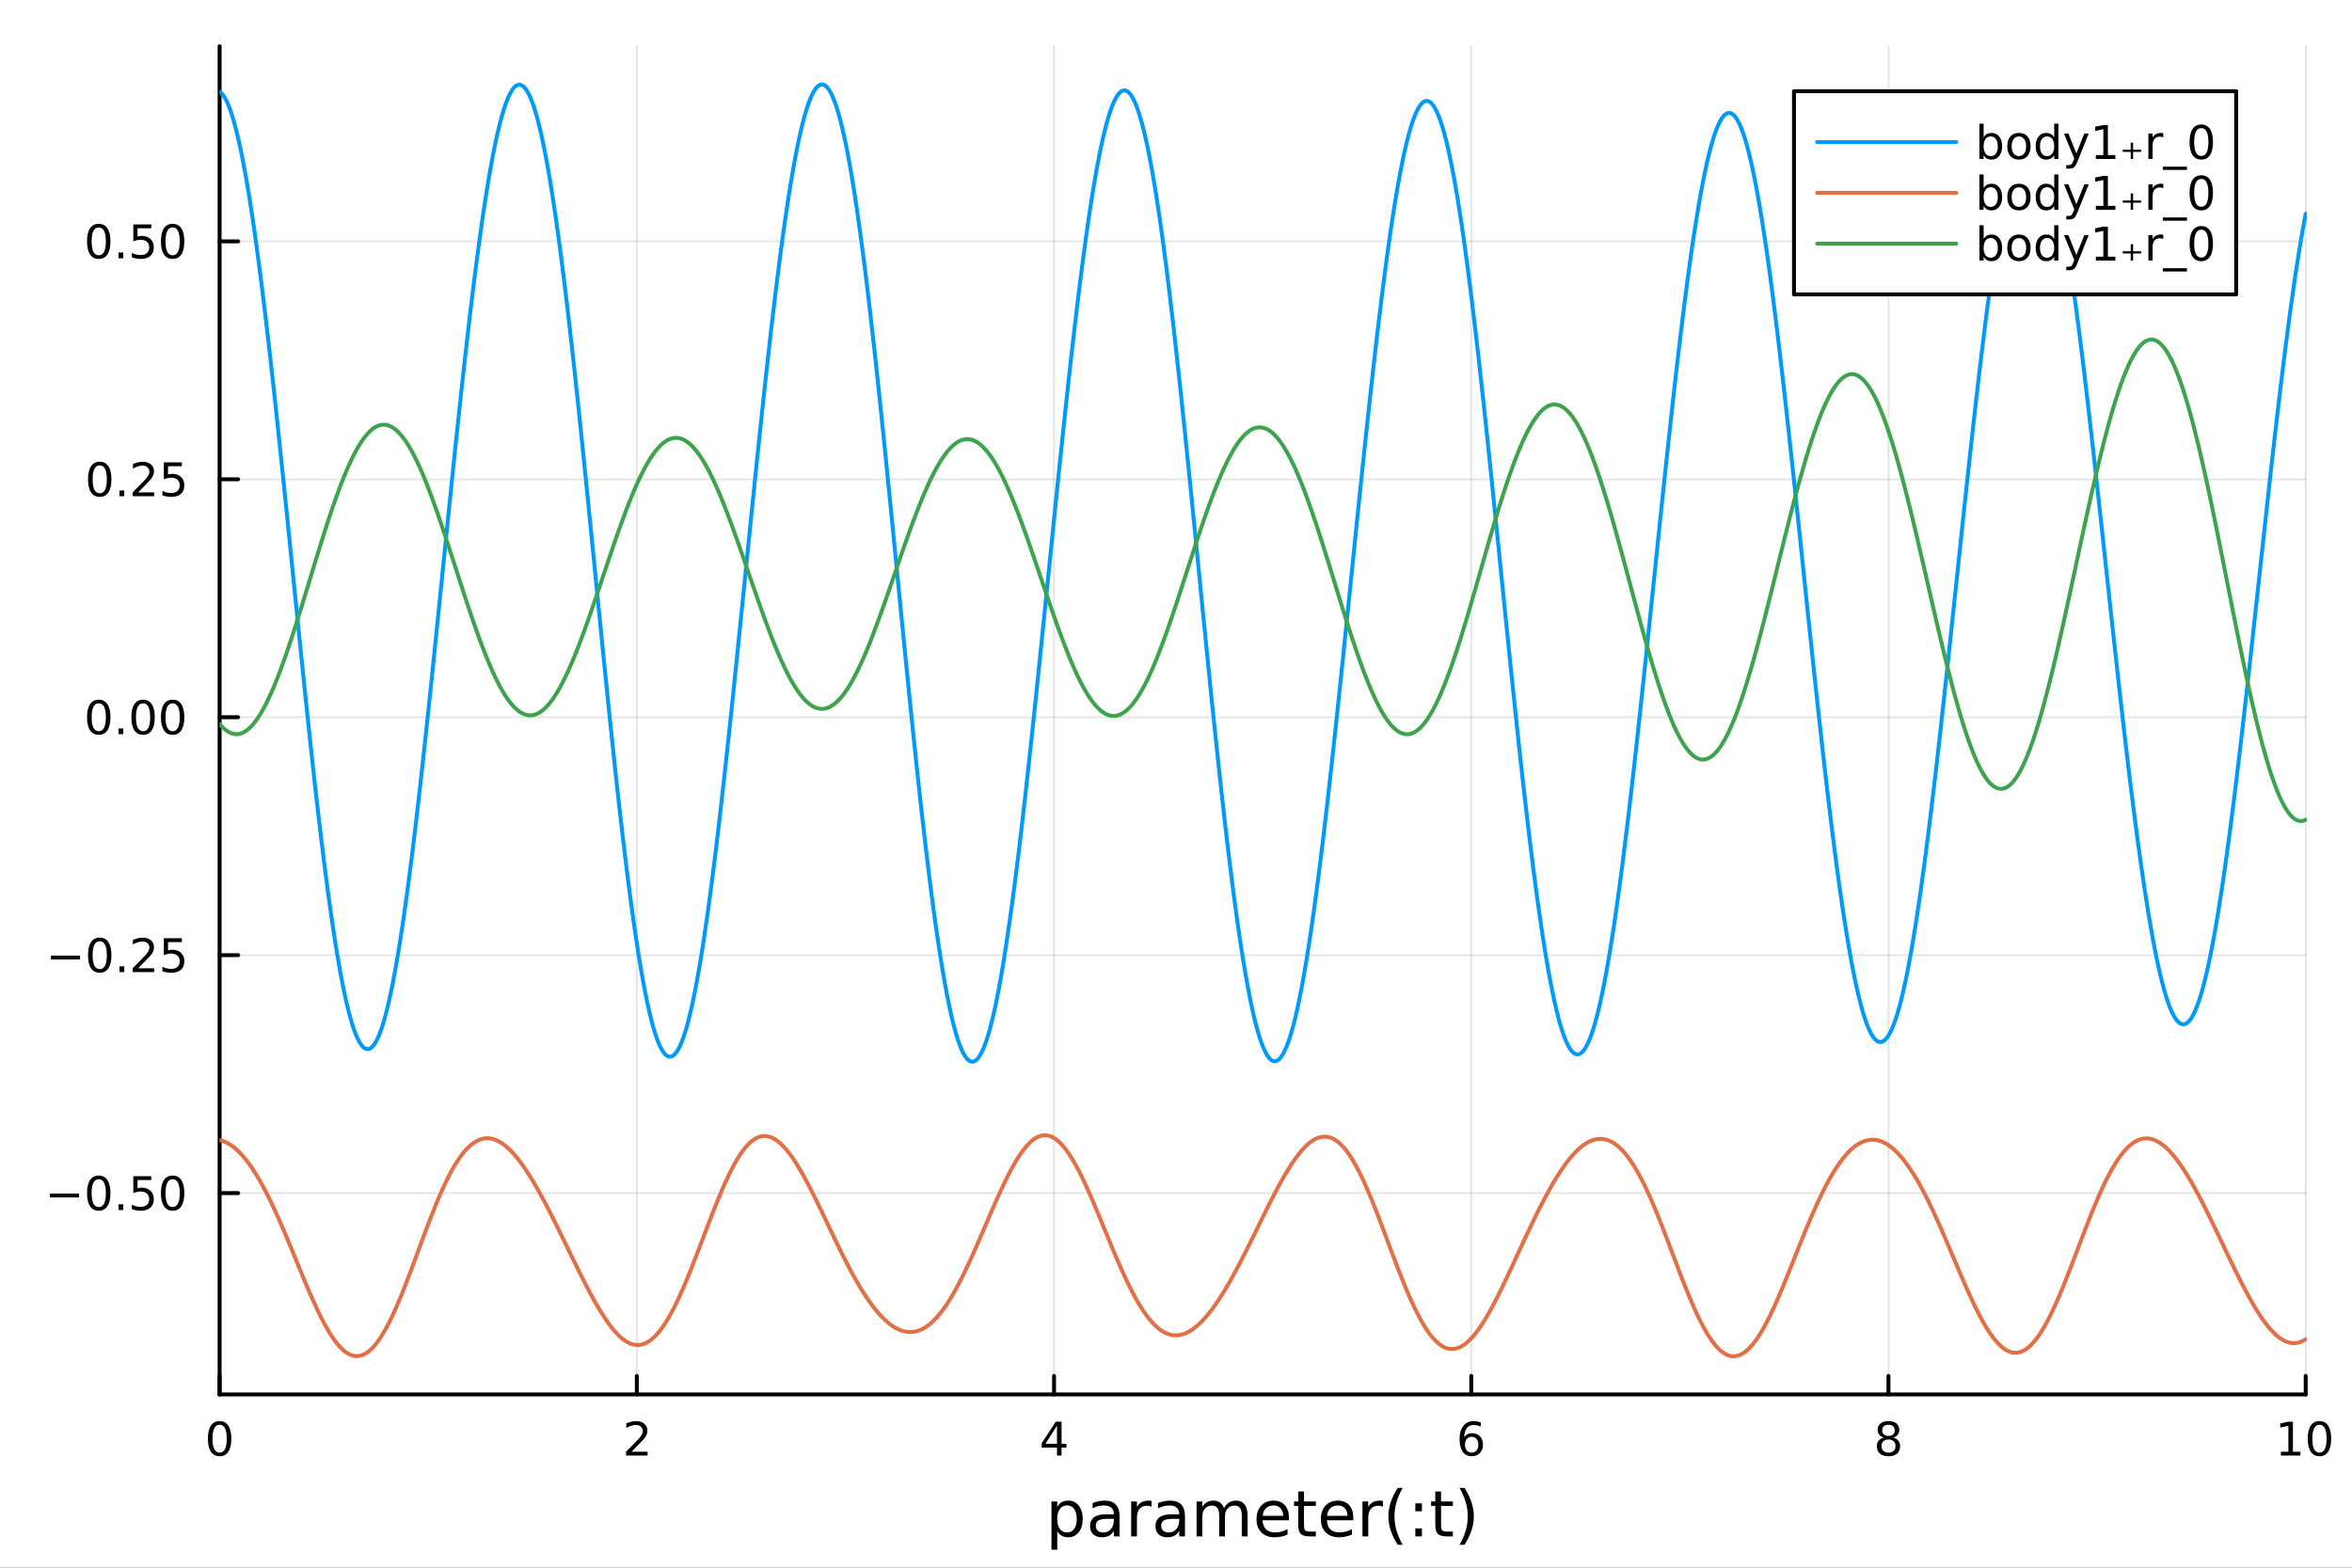 <?xml version="1.0" encoding="utf-8"?>
<svg xmlns="http://www.w3.org/2000/svg" xmlns:xlink="http://www.w3.org/1999/xlink" width="600" height="400" viewBox="0 0 2400 1600">
<rect x="0" y="0" width="2400" height="1600" fill="#333333" stroke="none"/>
<defs>
  <clipPath id="clip050">
    <rect x="0" y="0" width="2400" height="1600"/>
  </clipPath>
</defs>
<path clip-path="url(#clip050)" d="M0 1600 L2400 1600 L2400 0 L0 0  Z" fill="#ffffff" fill-rule="evenodd" fill-opacity="1"/>
<defs>
  <clipPath id="clip051">
    <rect x="480" y="0" width="1681" height="1600"/>
  </clipPath>
</defs>
<path clip-path="url(#clip050)" d="M224.098 1423.18 L2352.76 1423.18 L2352.76 47.244 L224.098 47.244  Z" fill="#ffffff" fill-rule="evenodd" fill-opacity="1"/>
<defs>
  <clipPath id="clip052">
    <rect x="224" y="47" width="2130" height="1377"/>
  </clipPath>
</defs>
<polyline clip-path="url(#clip052)" style="stroke:#000000; stroke-linecap:round; stroke-linejoin:round; stroke-width:2; stroke-opacity:0.1; fill:none" points="224.098,1423.18 224.098,47.244 "/>
<polyline clip-path="url(#clip052)" style="stroke:#000000; stroke-linecap:round; stroke-linejoin:round; stroke-width:2; stroke-opacity:0.1; fill:none" points="649.829,1423.18 649.829,47.244 "/>
<polyline clip-path="url(#clip052)" style="stroke:#000000; stroke-linecap:round; stroke-linejoin:round; stroke-width:2; stroke-opacity:0.1; fill:none" points="1075.56,1423.18 1075.56,47.244 "/>
<polyline clip-path="url(#clip052)" style="stroke:#000000; stroke-linecap:round; stroke-linejoin:round; stroke-width:2; stroke-opacity:0.1; fill:none" points="1501.29,1423.18 1501.29,47.244 "/>
<polyline clip-path="url(#clip052)" style="stroke:#000000; stroke-linecap:round; stroke-linejoin:round; stroke-width:2; stroke-opacity:0.1; fill:none" points="1927.02,1423.18 1927.02,47.244 "/>
<polyline clip-path="url(#clip052)" style="stroke:#000000; stroke-linecap:round; stroke-linejoin:round; stroke-width:2; stroke-opacity:0.1; fill:none" points="2352.76,1423.18 2352.76,47.244 "/>
<polyline clip-path="url(#clip050)" style="stroke:#000000; stroke-linecap:round; stroke-linejoin:round; stroke-width:4; stroke-opacity:1; fill:none" points="224.098,1423.18 2352.76,1423.18 "/>
<polyline clip-path="url(#clip050)" style="stroke:#000000; stroke-linecap:round; stroke-linejoin:round; stroke-width:4; stroke-opacity:1; fill:none" points="224.098,1423.18 224.098,1404.28 "/>
<polyline clip-path="url(#clip050)" style="stroke:#000000; stroke-linecap:round; stroke-linejoin:round; stroke-width:4; stroke-opacity:1; fill:none" points="649.829,1423.18 649.829,1404.28 "/>
<polyline clip-path="url(#clip050)" style="stroke:#000000; stroke-linecap:round; stroke-linejoin:round; stroke-width:4; stroke-opacity:1; fill:none" points="1075.56,1423.18 1075.56,1404.28 "/>
<polyline clip-path="url(#clip050)" style="stroke:#000000; stroke-linecap:round; stroke-linejoin:round; stroke-width:4; stroke-opacity:1; fill:none" points="1501.29,1423.18 1501.29,1404.28 "/>
<polyline clip-path="url(#clip050)" style="stroke:#000000; stroke-linecap:round; stroke-linejoin:round; stroke-width:4; stroke-opacity:1; fill:none" points="1927.02,1423.18 1927.02,1404.28 "/>
<polyline clip-path="url(#clip050)" style="stroke:#000000; stroke-linecap:round; stroke-linejoin:round; stroke-width:4; stroke-opacity:1; fill:none" points="2352.76,1423.18 2352.76,1404.28 "/>
<path clip-path="url(#clip050)" d="M224.098 1454.1 Q220.487 1454.1 218.658 1457.66 Q216.853 1461.2 216.853 1468.33 Q216.853 1475.44 218.658 1479.01 Q220.487 1482.55 224.098 1482.55 Q227.732 1482.55 229.538 1479.01 Q231.366 1475.44 231.366 1468.33 Q231.366 1461.2 229.538 1457.66 Q227.732 1454.1 224.098 1454.1 M224.098 1450.39 Q229.908 1450.39 232.964 1455 Q236.042 1459.58 236.042 1468.33 Q236.042 1477.06 232.964 1481.67 Q229.908 1486.25 224.098 1486.25 Q218.288 1486.25 215.209 1481.67 Q212.153 1477.06 212.153 1468.33 Q212.153 1459.58 215.209 1455 Q218.288 1450.39 224.098 1450.39 Z" fill="#000000" fill-rule="nonzero" fill-opacity="1" /><path clip-path="url(#clip050)" d="M644.482 1481.64 L660.802 1481.64 L660.802 1485.58 L638.857 1485.58 L638.857 1481.64 Q641.519 1478.89 646.103 1474.26 Q650.709 1469.61 651.89 1468.27 Q654.135 1465.74 655.015 1464.01 Q655.917 1462.25 655.917 1460.56 Q655.917 1457.8 653.973 1456.07 Q652.052 1454.33 648.95 1454.33 Q646.751 1454.33 644.297 1455.09 Q641.867 1455.86 639.089 1457.41 L639.089 1452.69 Q641.913 1451.55 644.367 1450.97 Q646.82 1450.39 648.857 1450.39 Q654.228 1450.39 657.422 1453.08 Q660.616 1455.77 660.616 1460.26 Q660.616 1462.39 659.806 1464.31 Q659.019 1466.2 656.913 1468.8 Q656.334 1469.47 653.232 1472.69 Q650.13 1475.88 644.482 1481.64 Z" fill="#000000" fill-rule="nonzero" fill-opacity="1" /><path clip-path="url(#clip050)" d="M1078.57 1455.09 L1066.76 1473.54 L1078.57 1473.54 L1078.57 1455.09 M1077.34 1451.02 L1083.22 1451.02 L1083.22 1473.54 L1088.15 1473.54 L1088.15 1477.43 L1083.22 1477.43 L1083.22 1485.58 L1078.57 1485.58 L1078.57 1477.43 L1062.97 1477.43 L1062.97 1472.92 L1077.34 1451.02 Z" fill="#000000" fill-rule="nonzero" fill-opacity="1" /><path clip-path="url(#clip050)" d="M1501.7 1466.44 Q1498.55 1466.44 1496.7 1468.59 Q1494.87 1470.74 1494.87 1474.49 Q1494.87 1478.22 1496.7 1480.39 Q1498.55 1482.55 1501.7 1482.55 Q1504.85 1482.55 1506.67 1480.39 Q1508.53 1478.22 1508.53 1474.49 Q1508.53 1470.74 1506.67 1468.59 Q1504.85 1466.44 1501.7 1466.44 M1510.98 1451.78 L1510.98 1456.04 Q1509.22 1455.21 1507.42 1454.77 Q1505.63 1454.33 1503.87 1454.33 Q1499.24 1454.33 1496.79 1457.45 Q1494.36 1460.58 1494.01 1466.9 Q1495.38 1464.89 1497.44 1463.82 Q1499.5 1462.73 1501.98 1462.73 Q1507.18 1462.73 1510.19 1465.9 Q1513.23 1469.05 1513.23 1474.49 Q1513.23 1479.82 1510.08 1483.03 Q1506.93 1486.25 1501.7 1486.25 Q1495.7 1486.25 1492.53 1481.67 Q1489.36 1477.06 1489.36 1468.33 Q1489.36 1460.14 1493.25 1455.28 Q1497.14 1450.39 1503.69 1450.39 Q1505.45 1450.39 1507.23 1450.74 Q1509.04 1451.09 1510.98 1451.78 Z" fill="#000000" fill-rule="nonzero" fill-opacity="1" /><path clip-path="url(#clip050)" d="M1927.02 1469.17 Q1923.69 1469.17 1921.77 1470.95 Q1919.87 1472.73 1919.87 1475.86 Q1919.87 1478.98 1921.77 1480.77 Q1923.69 1482.55 1927.02 1482.55 Q1930.36 1482.55 1932.28 1480.77 Q1934.2 1478.96 1934.2 1475.86 Q1934.2 1472.73 1932.28 1470.95 Q1930.38 1469.17 1927.02 1469.17 M1922.35 1467.18 Q1919.34 1466.44 1917.65 1464.38 Q1915.98 1462.32 1915.98 1459.35 Q1915.98 1455.21 1918.92 1452.8 Q1921.89 1450.39 1927.02 1450.39 Q1932.19 1450.39 1935.13 1452.8 Q1938.07 1455.21 1938.07 1459.35 Q1938.07 1462.32 1936.38 1464.38 Q1934.71 1466.44 1931.72 1467.18 Q1935.1 1467.96 1936.98 1470.26 Q1938.88 1472.55 1938.88 1475.86 Q1938.88 1480.88 1935.8 1483.57 Q1932.74 1486.25 1927.02 1486.25 Q1921.31 1486.25 1918.23 1483.57 Q1915.17 1480.88 1915.17 1475.86 Q1915.17 1472.55 1917.07 1470.26 Q1918.97 1467.96 1922.35 1467.18 M1920.64 1459.79 Q1920.64 1462.48 1922.3 1463.98 Q1923.99 1465.49 1927.02 1465.49 Q1930.03 1465.49 1931.72 1463.98 Q1933.44 1462.48 1933.44 1459.79 Q1933.44 1457.11 1931.72 1455.6 Q1930.03 1454.1 1927.02 1454.1 Q1923.99 1454.1 1922.3 1455.6 Q1920.64 1457.11 1920.64 1459.79 Z" fill="#000000" fill-rule="nonzero" fill-opacity="1" /><path clip-path="url(#clip050)" d="M2327.44 1481.64 L2335.08 1481.64 L2335.08 1455.28 L2326.77 1456.95 L2326.77 1452.69 L2335.04 1451.02 L2339.71 1451.02 L2339.71 1481.64 L2347.35 1481.64 L2347.35 1485.58 L2327.44 1485.58 L2327.44 1481.64 Z" fill="#000000" fill-rule="nonzero" fill-opacity="1" /><path clip-path="url(#clip050)" d="M2366.8 1454.1 Q2363.18 1454.1 2361.36 1457.66 Q2359.55 1461.2 2359.55 1468.33 Q2359.55 1475.44 2361.36 1479.01 Q2363.18 1482.55 2366.8 1482.55 Q2370.43 1482.55 2372.23 1479.01 Q2374.06 1475.44 2374.06 1468.33 Q2374.06 1461.2 2372.23 1457.66 Q2370.43 1454.1 2366.8 1454.1 M2366.8 1450.39 Q2372.61 1450.39 2375.66 1455 Q2378.74 1459.58 2378.74 1468.33 Q2378.74 1477.06 2375.66 1481.67 Q2372.61 1486.25 2366.8 1486.25 Q2360.99 1486.25 2357.91 1481.67 Q2354.85 1477.06 2354.85 1468.33 Q2354.85 1459.58 2357.91 1455 Q2360.99 1450.39 2366.8 1450.39 Z" fill="#000000" fill-rule="nonzero" fill-opacity="1" /><path clip-path="url(#clip050)" d="M1078.82 1562.7 L1078.82 1581.6 L1072.93 1581.6 L1072.93 1532.4 L1078.82 1532.4 L1078.82 1537.81 Q1080.67 1534.62 1083.47 1533.1 Q1086.3 1531.54 1090.21 1531.54 Q1096.71 1531.54 1100.75 1536.69 Q1104.82 1541.85 1104.82 1550.25 Q1104.82 1558.65 1100.75 1563.81 Q1096.71 1568.97 1090.21 1568.97 Q1086.3 1568.97 1083.47 1567.44 Q1080.67 1565.88 1078.82 1562.7 M1098.74 1550.25 Q1098.74 1543.79 1096.07 1540.13 Q1093.43 1536.44 1088.78 1536.44 Q1084.14 1536.44 1081.46 1540.13 Q1078.82 1543.79 1078.82 1550.25 Q1078.82 1556.71 1081.46 1560.4 Q1084.14 1564.07 1088.78 1564.07 Q1093.43 1564.07 1096.07 1560.4 Q1098.74 1556.71 1098.74 1550.25 Z" fill="#000000" fill-rule="nonzero" fill-opacity="1" /><path clip-path="url(#clip050)" d="M1130.73 1550.12 Q1123.63 1550.12 1120.9 1551.75 Q1118.16 1553.37 1118.16 1557.29 Q1118.16 1560.4 1120.2 1562.25 Q1122.27 1564.07 1125.8 1564.07 Q1130.67 1564.07 1133.6 1560.63 Q1136.56 1557.16 1136.56 1551.43 L1136.56 1550.12 L1130.73 1550.12 M1142.41 1547.71 L1142.41 1568.04 L1136.56 1568.04 L1136.56 1562.63 Q1134.55 1565.88 1131.56 1567.44 Q1128.57 1568.97 1124.24 1568.97 Q1118.76 1568.97 1115.52 1565.91 Q1112.3 1562.82 1112.3 1557.67 Q1112.3 1551.65 1116.31 1548.6 Q1120.36 1545.54 1128.35 1545.54 L1136.56 1545.54 L1136.56 1544.97 Q1136.56 1540.93 1133.88 1538.73 Q1131.24 1536.5 1126.44 1536.5 Q1123.38 1536.5 1120.48 1537.23 Q1117.59 1537.97 1114.91 1539.43 L1114.91 1534.02 Q1118.13 1532.78 1121.15 1532.17 Q1124.18 1531.54 1127.04 1531.54 Q1134.77 1531.54 1138.59 1535.55 Q1142.41 1539.56 1142.41 1547.71 Z" fill="#000000" fill-rule="nonzero" fill-opacity="1" /><path clip-path="url(#clip050)" d="M1175.13 1537.87 Q1174.15 1537.3 1172.97 1537.04 Q1171.82 1536.76 1170.42 1536.76 Q1165.46 1536.76 1162.78 1540 Q1160.14 1543.22 1160.14 1549.27 L1160.14 1568.04 L1154.25 1568.04 L1154.25 1532.4 L1160.14 1532.4 L1160.14 1537.93 Q1161.99 1534.69 1164.95 1533.13 Q1167.91 1531.54 1172.14 1531.54 Q1172.75 1531.54 1173.48 1531.63 Q1174.21 1531.7 1175.1 1531.85 L1175.13 1537.87 Z" fill="#000000" fill-rule="nonzero" fill-opacity="1" /><path clip-path="url(#clip050)" d="M1197.48 1550.12 Q1190.38 1550.12 1187.64 1551.75 Q1184.9 1553.37 1184.9 1557.29 Q1184.9 1560.4 1186.94 1562.25 Q1189.01 1564.07 1192.54 1564.07 Q1197.41 1564.07 1200.34 1560.63 Q1203.3 1557.16 1203.3 1551.43 L1203.3 1550.12 L1197.48 1550.12 M1209.16 1547.71 L1209.16 1568.04 L1203.3 1568.04 L1203.3 1562.63 Q1201.3 1565.88 1198.3 1567.44 Q1195.31 1568.97 1190.98 1568.97 Q1185.51 1568.97 1182.26 1565.91 Q1179.05 1562.82 1179.05 1557.67 Q1179.05 1551.65 1183.06 1548.6 Q1187.1 1545.54 1195.09 1545.54 L1203.3 1545.54 L1203.3 1544.97 Q1203.3 1540.93 1200.63 1538.73 Q1197.99 1536.5 1193.18 1536.5 Q1190.12 1536.5 1187.23 1537.23 Q1184.33 1537.97 1181.66 1539.43 L1181.66 1534.02 Q1184.87 1532.78 1187.9 1532.17 Q1190.92 1531.54 1193.78 1531.54 Q1201.52 1531.54 1205.34 1535.55 Q1209.16 1539.56 1209.16 1547.71 Z" fill="#000000" fill-rule="nonzero" fill-opacity="1" /><path clip-path="url(#clip050)" d="M1248.98 1539.24 Q1251.17 1535.29 1254.23 1533.41 Q1257.28 1531.54 1261.42 1531.54 Q1266.99 1531.54 1270.01 1535.45 Q1273.04 1539.33 1273.04 1546.53 L1273.04 1568.04 L1267.15 1568.04 L1267.15 1546.72 Q1267.15 1541.59 1265.34 1539.11 Q1263.52 1536.63 1259.8 1536.63 Q1255.25 1536.63 1252.6 1539.65 Q1249.96 1542.68 1249.96 1547.9 L1249.96 1568.04 L1244.07 1568.04 L1244.07 1546.72 Q1244.07 1541.56 1242.26 1539.11 Q1240.45 1536.63 1236.66 1536.63 Q1232.17 1536.63 1229.53 1539.68 Q1226.89 1542.71 1226.89 1547.9 L1226.89 1568.04 L1221 1568.04 L1221 1532.4 L1226.89 1532.4 L1226.89 1537.93 Q1228.89 1534.66 1231.69 1533.1 Q1234.49 1531.54 1238.34 1531.54 Q1242.23 1531.54 1244.93 1533.51 Q1247.67 1535.48 1248.98 1539.24 Z" fill="#000000" fill-rule="nonzero" fill-opacity="1" /><path clip-path="url(#clip050)" d="M1315.21 1548.76 L1315.21 1551.62 L1288.28 1551.62 Q1288.67 1557.67 1291.91 1560.85 Q1295.19 1564 1301.02 1564 Q1304.39 1564 1307.54 1563.17 Q1310.72 1562.35 1313.84 1560.69 L1313.84 1566.23 Q1310.69 1567.57 1307.38 1568.27 Q1304.07 1568.97 1300.66 1568.97 Q1292.13 1568.97 1287.14 1564 Q1282.17 1559.04 1282.17 1550.57 Q1282.17 1541.82 1286.88 1536.69 Q1291.63 1531.54 1299.65 1531.54 Q1306.84 1531.54 1311.01 1536.18 Q1315.21 1540.8 1315.21 1548.76 M1309.35 1547.04 Q1309.29 1542.23 1306.65 1539.37 Q1304.04 1536.5 1299.71 1536.5 Q1294.81 1536.5 1291.85 1539.27 Q1288.92 1542.04 1288.47 1547.07 L1309.35 1547.04 Z" fill="#000000" fill-rule="nonzero" fill-opacity="1" /><path clip-path="url(#clip050)" d="M1330.62 1522.27 L1330.62 1532.4 L1342.68 1532.4 L1342.68 1536.95 L1330.62 1536.95 L1330.62 1556.3 Q1330.62 1560.66 1331.79 1561.9 Q1333 1563.14 1336.66 1563.14 L1342.68 1563.14 L1342.68 1568.04 L1336.66 1568.04 Q1329.88 1568.04 1327.31 1565.53 Q1324.73 1562.98 1324.73 1556.3 L1324.73 1536.95 L1320.43 1536.95 L1320.43 1532.4 L1324.73 1532.4 L1324.73 1522.27 L1330.62 1522.27 Z" fill="#000000" fill-rule="nonzero" fill-opacity="1" /><path clip-path="url(#clip050)" d="M1380.87 1548.76 L1380.87 1551.62 L1353.95 1551.62 Q1354.33 1557.67 1357.57 1560.85 Q1360.85 1564 1366.68 1564 Q1370.05 1564 1373.2 1563.17 Q1376.39 1562.35 1379.5 1560.69 L1379.5 1566.23 Q1376.35 1567.57 1373.04 1568.27 Q1369.73 1568.97 1366.33 1568.97 Q1357.8 1568.97 1352.8 1564 Q1347.83 1559.04 1347.83 1550.57 Q1347.83 1541.82 1352.55 1536.69 Q1357.29 1531.54 1365.31 1531.54 Q1372.5 1531.54 1376.67 1536.18 Q1380.87 1540.8 1380.87 1548.76 M1375.02 1547.04 Q1374.95 1542.23 1372.31 1539.37 Q1369.7 1536.5 1365.37 1536.5 Q1360.47 1536.5 1357.51 1539.27 Q1354.58 1542.04 1354.14 1547.07 L1375.02 1547.04 Z" fill="#000000" fill-rule="nonzero" fill-opacity="1" /><path clip-path="url(#clip050)" d="M1411.14 1537.87 Q1410.16 1537.3 1408.98 1537.04 Q1407.83 1536.76 1406.43 1536.76 Q1401.47 1536.76 1398.79 1540 Q1396.15 1543.22 1396.15 1549.27 L1396.15 1568.04 L1390.26 1568.04 L1390.26 1532.4 L1396.15 1532.4 L1396.15 1537.93 Q1398 1534.69 1400.96 1533.13 Q1403.92 1531.54 1408.15 1531.54 Q1408.75 1531.54 1409.49 1531.63 Q1410.22 1531.7 1411.11 1531.85 L1411.14 1537.87 Z" fill="#000000" fill-rule="nonzero" fill-opacity="1" /><path clip-path="url(#clip050)" d="M1431.35 1518.58 Q1427.09 1525.9 1425.02 1533.06 Q1422.95 1540.23 1422.95 1547.58 Q1422.95 1554.93 1425.02 1562.16 Q1427.12 1569.35 1431.35 1576.64 L1426.26 1576.64 Q1421.49 1569.16 1419.1 1561.93 Q1416.74 1554.71 1416.74 1547.58 Q1416.74 1540.48 1419.1 1533.29 Q1421.45 1526.09 1426.26 1518.58 L1431.35 1518.58 Z" fill="#000000" fill-rule="nonzero" fill-opacity="1" /><path clip-path="url(#clip050)" d="M1444.21 1559.96 L1450.93 1559.96 L1450.93 1568.04 L1444.21 1568.04 L1444.21 1559.96 M1444.21 1534.34 L1450.93 1534.34 L1450.93 1542.42 L1444.21 1542.42 L1444.21 1534.34 Z" fill="#000000" fill-rule="nonzero" fill-opacity="1" /><path clip-path="url(#clip050)" d="M1470.47 1522.27 L1470.47 1532.4 L1482.53 1532.4 L1482.53 1536.95 L1470.47 1536.95 L1470.47 1556.3 Q1470.47 1560.66 1471.65 1561.9 Q1472.86 1563.14 1476.52 1563.14 L1482.53 1563.14 L1482.53 1568.04 L1476.52 1568.04 Q1469.74 1568.04 1467.16 1565.53 Q1464.58 1562.98 1464.58 1556.3 L1464.58 1536.95 L1460.29 1536.95 L1460.29 1532.4 L1464.58 1532.4 L1464.58 1522.27 L1470.47 1522.27 Z" fill="#000000" fill-rule="nonzero" fill-opacity="1" /><path clip-path="url(#clip050)" d="M1489.31 1518.58 L1494.41 1518.58 Q1499.18 1526.09 1501.53 1533.29 Q1503.92 1540.48 1503.92 1547.58 Q1503.92 1554.71 1501.53 1561.93 Q1499.18 1569.16 1494.41 1576.64 L1489.31 1576.64 Q1493.55 1569.35 1495.61 1562.16 Q1497.72 1554.93 1497.72 1547.58 Q1497.72 1540.23 1495.61 1533.06 Q1493.55 1525.9 1489.31 1518.58 Z" fill="#000000" fill-rule="nonzero" fill-opacity="1" /><polyline clip-path="url(#clip052)" style="stroke:#000000; stroke-linecap:round; stroke-linejoin:round; stroke-width:2; stroke-opacity:0.1; fill:none" points="224.098,1217.7 2352.76,1217.7 "/>
<polyline clip-path="url(#clip052)" style="stroke:#000000; stroke-linecap:round; stroke-linejoin:round; stroke-width:2; stroke-opacity:0.1; fill:none" points="224.098,974.859 2352.76,974.859 "/>
<polyline clip-path="url(#clip052)" style="stroke:#000000; stroke-linecap:round; stroke-linejoin:round; stroke-width:2; stroke-opacity:0.1; fill:none" points="224.098,732.013 2352.76,732.013 "/>
<polyline clip-path="url(#clip052)" style="stroke:#000000; stroke-linecap:round; stroke-linejoin:round; stroke-width:2; stroke-opacity:0.1; fill:none" points="224.098,489.168 2352.76,489.168 "/>
<polyline clip-path="url(#clip052)" style="stroke:#000000; stroke-linecap:round; stroke-linejoin:round; stroke-width:2; stroke-opacity:0.1; fill:none" points="224.098,246.322 2352.76,246.322 "/>
<polyline clip-path="url(#clip050)" style="stroke:#000000; stroke-linecap:round; stroke-linejoin:round; stroke-width:4; stroke-opacity:1; fill:none" points="224.098,1423.18 224.098,47.244 "/>
<polyline clip-path="url(#clip050)" style="stroke:#000000; stroke-linecap:round; stroke-linejoin:round; stroke-width:4; stroke-opacity:1; fill:none" points="224.098,1217.7 242.996,1217.7 "/>
<polyline clip-path="url(#clip050)" style="stroke:#000000; stroke-linecap:round; stroke-linejoin:round; stroke-width:4; stroke-opacity:1; fill:none" points="224.098,974.859 242.996,974.859 "/>
<polyline clip-path="url(#clip050)" style="stroke:#000000; stroke-linecap:round; stroke-linejoin:round; stroke-width:4; stroke-opacity:1; fill:none" points="224.098,732.013 242.996,732.013 "/>
<polyline clip-path="url(#clip050)" style="stroke:#000000; stroke-linecap:round; stroke-linejoin:round; stroke-width:4; stroke-opacity:1; fill:none" points="224.098,489.168 242.996,489.168 "/>
<polyline clip-path="url(#clip050)" style="stroke:#000000; stroke-linecap:round; stroke-linejoin:round; stroke-width:4; stroke-opacity:1; fill:none" points="224.098,246.322 242.996,246.322 "/>
<path clip-path="url(#clip050)" d="M50.992 1218.16 L80.668 1218.16 L80.668 1222.09 L50.992 1222.09 L50.992 1218.16 Z" fill="#000000" fill-rule="nonzero" fill-opacity="1" /><path clip-path="url(#clip050)" d="M100.76 1203.5 Q97.149 1203.5 95.321 1207.07 Q93.515 1210.61 93.515 1217.74 Q93.515 1224.85 95.321 1228.41 Q97.149 1231.95 100.76 1231.95 Q104.395 1231.95 106.2 1228.41 Q108.029 1224.85 108.029 1217.74 Q108.029 1210.61 106.2 1207.07 Q104.395 1203.5 100.76 1203.5 M100.76 1199.8 Q106.571 1199.8 109.626 1204.41 Q112.705 1208.99 112.705 1217.74 Q112.705 1226.47 109.626 1231.07 Q106.571 1235.66 100.76 1235.66 Q94.95 1235.66 91.871 1231.07 Q88.816 1226.47 88.816 1217.74 Q88.816 1208.99 91.871 1204.41 Q94.95 1199.8 100.76 1199.8 Z" fill="#000000" fill-rule="nonzero" fill-opacity="1" /><path clip-path="url(#clip050)" d="M120.922 1229.1 L125.807 1229.1 L125.807 1234.98 L120.922 1234.98 L120.922 1229.1 Z" fill="#000000" fill-rule="nonzero" fill-opacity="1" /><path clip-path="url(#clip050)" d="M136.038 1200.42 L154.394 1200.42 L154.394 1204.36 L140.32 1204.36 L140.32 1212.83 Q141.339 1212.48 142.357 1212.32 Q143.376 1212.14 144.394 1212.14 Q150.181 1212.14 153.561 1215.31 Q156.941 1218.48 156.941 1223.9 Q156.941 1229.47 153.468 1232.58 Q149.996 1235.66 143.677 1235.66 Q141.501 1235.66 139.232 1235.28 Q136.987 1234.91 134.58 1234.17 L134.58 1229.47 Q136.663 1230.61 138.885 1231.16 Q141.107 1231.72 143.584 1231.72 Q147.589 1231.72 149.927 1229.61 Q152.265 1227.51 152.265 1223.9 Q152.265 1220.29 149.927 1218.18 Q147.589 1216.07 143.584 1216.07 Q141.709 1216.07 139.834 1216.49 Q137.982 1216.91 136.038 1217.79 L136.038 1200.42 Z" fill="#000000" fill-rule="nonzero" fill-opacity="1" /><path clip-path="url(#clip050)" d="M176.153 1203.5 Q172.542 1203.5 170.714 1207.07 Q168.908 1210.61 168.908 1217.74 Q168.908 1224.85 170.714 1228.41 Q172.542 1231.95 176.153 1231.95 Q179.788 1231.95 181.593 1228.41 Q183.422 1224.85 183.422 1217.74 Q183.422 1210.61 181.593 1207.07 Q179.788 1203.5 176.153 1203.5 M176.153 1199.8 Q181.964 1199.8 185.019 1204.41 Q188.098 1208.99 188.098 1217.74 Q188.098 1226.47 185.019 1231.07 Q181.964 1235.66 176.153 1235.66 Q170.343 1235.66 167.265 1231.07 Q164.209 1226.47 164.209 1217.74 Q164.209 1208.99 167.265 1204.41 Q170.343 1199.8 176.153 1199.8 Z" fill="#000000" fill-rule="nonzero" fill-opacity="1" /><path clip-path="url(#clip050)" d="M51.987 975.31 L81.663 975.31 L81.663 979.245 L51.987 979.245 L51.987 975.31 Z" fill="#000000" fill-rule="nonzero" fill-opacity="1" /><path clip-path="url(#clip050)" d="M101.756 960.657 Q98.145 960.657 96.316 964.222 Q94.51 967.764 94.51 974.893 Q94.51 982 96.316 985.565 Q98.145 989.106 101.756 989.106 Q105.39 989.106 107.196 985.565 Q109.024 982 109.024 974.893 Q109.024 967.764 107.196 964.222 Q105.39 960.657 101.756 960.657 M101.756 956.954 Q107.566 956.954 110.621 961.56 Q113.7 966.143 113.7 974.893 Q113.7 983.62 110.621 988.227 Q107.566 992.81 101.756 992.81 Q95.946 992.81 92.867 988.227 Q89.811 983.62 89.811 974.893 Q89.811 966.143 92.867 961.56 Q95.946 956.954 101.756 956.954 Z" fill="#000000" fill-rule="nonzero" fill-opacity="1" /><path clip-path="url(#clip050)" d="M121.918 986.259 L126.802 986.259 L126.802 992.139 L121.918 992.139 L121.918 986.259 Z" fill="#000000" fill-rule="nonzero" fill-opacity="1" /><path clip-path="url(#clip050)" d="M141.015 988.203 L157.334 988.203 L157.334 992.139 L135.39 992.139 L135.39 988.203 Q138.052 985.449 142.635 980.819 Q147.242 976.166 148.422 974.824 Q150.668 972.301 151.547 970.565 Q152.45 968.805 152.45 967.116 Q152.45 964.361 150.505 962.625 Q148.584 960.889 145.482 960.889 Q143.283 960.889 140.83 961.653 Q138.399 962.417 135.621 963.967 L135.621 959.245 Q138.445 958.111 140.899 957.532 Q143.353 956.954 145.39 956.954 Q150.76 956.954 153.955 959.639 Q157.149 962.324 157.149 966.815 Q157.149 968.944 156.339 970.866 Q155.552 972.764 153.445 975.356 Q152.867 976.028 149.765 979.245 Q146.663 982.44 141.015 988.203 Z" fill="#000000" fill-rule="nonzero" fill-opacity="1" /><path clip-path="url(#clip050)" d="M167.195 957.579 L185.552 957.579 L185.552 961.514 L171.478 961.514 L171.478 969.986 Q172.496 969.639 173.515 969.477 Q174.533 969.292 175.552 969.292 Q181.339 969.292 184.718 972.463 Q188.098 975.634 188.098 981.051 Q188.098 986.629 184.626 989.731 Q181.153 992.81 174.834 992.81 Q172.658 992.81 170.39 992.44 Q168.144 992.069 165.737 991.328 L165.737 986.629 Q167.82 987.764 170.042 988.319 Q172.265 988.875 174.741 988.875 Q178.746 988.875 181.084 986.768 Q183.422 984.662 183.422 981.051 Q183.422 977.44 181.084 975.333 Q178.746 973.227 174.741 973.227 Q172.866 973.227 170.991 973.643 Q169.14 974.06 167.195 974.94 L167.195 957.579 Z" fill="#000000" fill-rule="nonzero" fill-opacity="1" /><path clip-path="url(#clip050)" d="M100.76 717.812 Q97.149 717.812 95.321 721.377 Q93.515 724.918 93.515 732.048 Q93.515 739.154 95.321 742.719 Q97.149 746.261 100.76 746.261 Q104.395 746.261 106.2 742.719 Q108.029 739.154 108.029 732.048 Q108.029 724.918 106.2 721.377 Q104.395 717.812 100.76 717.812 M100.76 714.108 Q106.571 714.108 109.626 718.715 Q112.705 723.298 112.705 732.048 Q112.705 740.775 109.626 745.381 Q106.571 749.964 100.76 749.964 Q94.95 749.964 91.871 745.381 Q88.816 740.775 88.816 732.048 Q88.816 723.298 91.871 718.715 Q94.95 714.108 100.76 714.108 Z" fill="#000000" fill-rule="nonzero" fill-opacity="1" /><path clip-path="url(#clip050)" d="M120.922 743.414 L125.807 743.414 L125.807 749.293 L120.922 749.293 L120.922 743.414 Z" fill="#000000" fill-rule="nonzero" fill-opacity="1" /><path clip-path="url(#clip050)" d="M145.992 717.812 Q142.381 717.812 140.552 721.377 Q138.746 724.918 138.746 732.048 Q138.746 739.154 140.552 742.719 Q142.381 746.261 145.992 746.261 Q149.626 746.261 151.431 742.719 Q153.26 739.154 153.26 732.048 Q153.26 724.918 151.431 721.377 Q149.626 717.812 145.992 717.812 M145.992 714.108 Q151.802 714.108 154.857 718.715 Q157.936 723.298 157.936 732.048 Q157.936 740.775 154.857 745.381 Q151.802 749.964 145.992 749.964 Q140.181 749.964 137.103 745.381 Q134.047 740.775 134.047 732.048 Q134.047 723.298 137.103 718.715 Q140.181 714.108 145.992 714.108 Z" fill="#000000" fill-rule="nonzero" fill-opacity="1" /><path clip-path="url(#clip050)" d="M176.153 717.812 Q172.542 717.812 170.714 721.377 Q168.908 724.918 168.908 732.048 Q168.908 739.154 170.714 742.719 Q172.542 746.261 176.153 746.261 Q179.788 746.261 181.593 742.719 Q183.422 739.154 183.422 732.048 Q183.422 724.918 181.593 721.377 Q179.788 717.812 176.153 717.812 M176.153 714.108 Q181.964 714.108 185.019 718.715 Q188.098 723.298 188.098 732.048 Q188.098 740.775 185.019 745.381 Q181.964 749.964 176.153 749.964 Q170.343 749.964 167.265 745.381 Q164.209 740.775 164.209 732.048 Q164.209 723.298 167.265 718.715 Q170.343 714.108 176.153 714.108 Z" fill="#000000" fill-rule="nonzero" fill-opacity="1" /><path clip-path="url(#clip050)" d="M101.756 474.966 Q98.145 474.966 96.316 478.531 Q94.51 482.073 94.51 489.202 Q94.51 496.309 96.316 499.874 Q98.145 503.415 101.756 503.415 Q105.39 503.415 107.196 499.874 Q109.024 496.309 109.024 489.202 Q109.024 482.073 107.196 478.531 Q105.39 474.966 101.756 474.966 M101.756 471.263 Q107.566 471.263 110.621 475.869 Q113.7 480.452 113.7 489.202 Q113.7 497.929 110.621 502.536 Q107.566 507.119 101.756 507.119 Q95.946 507.119 92.867 502.536 Q89.811 497.929 89.811 489.202 Q89.811 480.452 92.867 475.869 Q95.946 471.263 101.756 471.263 Z" fill="#000000" fill-rule="nonzero" fill-opacity="1" /><path clip-path="url(#clip050)" d="M121.918 500.568 L126.802 500.568 L126.802 506.448 L121.918 506.448 L121.918 500.568 Z" fill="#000000" fill-rule="nonzero" fill-opacity="1" /><path clip-path="url(#clip050)" d="M141.015 502.513 L157.334 502.513 L157.334 506.448 L135.39 506.448 L135.39 502.513 Q138.052 499.758 142.635 495.128 Q147.242 490.476 148.422 489.133 Q150.668 486.61 151.547 484.874 Q152.45 483.115 152.45 481.425 Q152.45 478.67 150.505 476.934 Q148.584 475.198 145.482 475.198 Q143.283 475.198 140.83 475.962 Q138.399 476.726 135.621 478.277 L135.621 473.554 Q138.445 472.42 140.899 471.841 Q143.353 471.263 145.39 471.263 Q150.76 471.263 153.955 473.948 Q157.149 476.633 157.149 481.124 Q157.149 483.253 156.339 485.175 Q155.552 487.073 153.445 489.665 Q152.867 490.337 149.765 493.554 Q146.663 496.749 141.015 502.513 Z" fill="#000000" fill-rule="nonzero" fill-opacity="1" /><path clip-path="url(#clip050)" d="M167.195 471.888 L185.552 471.888 L185.552 475.823 L171.478 475.823 L171.478 484.295 Q172.496 483.948 173.515 483.786 Q174.533 483.601 175.552 483.601 Q181.339 483.601 184.718 486.772 Q188.098 489.943 188.098 495.36 Q188.098 500.938 184.626 504.04 Q181.153 507.119 174.834 507.119 Q172.658 507.119 170.39 506.749 Q168.144 506.378 165.737 505.638 L165.737 500.938 Q167.82 502.073 170.042 502.628 Q172.265 503.184 174.741 503.184 Q178.746 503.184 181.084 501.077 Q183.422 498.971 183.422 495.36 Q183.422 491.749 181.084 489.642 Q178.746 487.536 174.741 487.536 Q172.866 487.536 170.991 487.952 Q169.14 488.369 167.195 489.249 L167.195 471.888 Z" fill="#000000" fill-rule="nonzero" fill-opacity="1" /><path clip-path="url(#clip050)" d="M100.76 232.121 Q97.149 232.121 95.321 235.686 Q93.515 239.227 93.515 246.357 Q93.515 253.463 95.321 257.028 Q97.149 260.57 100.76 260.57 Q104.395 260.57 106.2 257.028 Q108.029 253.463 108.029 246.357 Q108.029 239.227 106.2 235.686 Q104.395 232.121 100.76 232.121 M100.76 228.417 Q106.571 228.417 109.626 233.024 Q112.705 237.607 112.705 246.357 Q112.705 255.084 109.626 259.69 Q106.571 264.274 100.76 264.274 Q94.95 264.274 91.871 259.69 Q88.816 255.084 88.816 246.357 Q88.816 237.607 91.871 233.024 Q94.95 228.417 100.76 228.417 Z" fill="#000000" fill-rule="nonzero" fill-opacity="1" /><path clip-path="url(#clip050)" d="M120.922 257.723 L125.807 257.723 L125.807 263.602 L120.922 263.602 L120.922 257.723 Z" fill="#000000" fill-rule="nonzero" fill-opacity="1" /><path clip-path="url(#clip050)" d="M136.038 229.042 L154.394 229.042 L154.394 232.977 L140.32 232.977 L140.32 241.45 Q141.339 241.102 142.357 240.94 Q143.376 240.755 144.394 240.755 Q150.181 240.755 153.561 243.926 Q156.941 247.098 156.941 252.514 Q156.941 258.093 153.468 261.195 Q149.996 264.274 143.677 264.274 Q141.501 264.274 139.232 263.903 Q136.987 263.533 134.58 262.792 L134.58 258.093 Q136.663 259.227 138.885 259.783 Q141.107 260.338 143.584 260.338 Q147.589 260.338 149.927 258.232 Q152.265 256.125 152.265 252.514 Q152.265 248.903 149.927 246.797 Q147.589 244.69 143.584 244.69 Q141.709 244.69 139.834 245.107 Q137.982 245.524 136.038 246.403 L136.038 229.042 Z" fill="#000000" fill-rule="nonzero" fill-opacity="1" /><path clip-path="url(#clip050)" d="M176.153 232.121 Q172.542 232.121 170.714 235.686 Q168.908 239.227 168.908 246.357 Q168.908 253.463 170.714 257.028 Q172.542 260.57 176.153 260.57 Q179.788 260.57 181.593 257.028 Q183.422 253.463 183.422 246.357 Q183.422 239.227 181.593 235.686 Q179.788 232.121 176.153 232.121 M176.153 228.417 Q181.964 228.417 185.019 233.024 Q188.098 237.607 188.098 246.357 Q188.098 255.084 185.019 259.69 Q181.964 264.274 176.153 264.274 Q170.343 264.274 167.265 259.69 Q164.209 255.084 164.209 246.357 Q164.209 237.607 167.265 233.024 Q170.343 228.417 176.153 228.417 Z" fill="#000000" fill-rule="nonzero" fill-opacity="1" /><polyline clip-path="url(#clip052)" style="stroke:#009af9; stroke-linecap:round; stroke-linejoin:round; stroke-width:4; stroke-opacity:1; fill:none" points="224.098,93.474 226,95.076 227.902,97.404 229.805,100.455 231.707,104.222 233.609,108.701 235.512,113.884 237.414,119.763 239.316,126.329 241.218,133.572 243.121,141.48 245.023,150.04 246.925,159.24 248.828,169.065 250.73,179.499 252.632,190.527 254.534,202.131 256.437,214.295 258.339,226.999 260.241,240.223 262.144,253.949 264.046,268.154 265.948,282.819 267.85,297.922 269.753,313.439 271.655,329.349 273.557,345.628 275.46,362.251 277.362,379.196 279.264,396.439 281.166,413.953 283.069,431.715 284.971,449.698 286.873,467.878 288.776,486.227 290.678,504.721 292.58,523.334 294.482,542.041 296.385,560.813 298.287,579.625 300.189,598.448 302.092,617.255 303.994,636.02 305.896,654.718 307.798,673.321 309.701,691.801 311.603,710.131 313.505,728.282 315.408,746.229 317.31,763.942 319.212,781.394 321.114,798.561 323.017,815.417 324.919,831.935 326.821,848.088 328.724,863.852 330.626,879.201 332.528,894.11 334.43,908.554 336.333,922.506 338.235,935.953 340.137,948.867 342.04,961.228 343.942,973.016 345.844,984.212 347.746,994.797 349.649,1004.75 351.551,1014.05 353.453,1022.69 355.356,1030.66 357.258,1037.93 359.16,1044.51 361.062,1050.37 362.965,1055.51 364.867,1059.92 366.769,1063.59 368.672,1066.5 370.574,1068.66 372.476,1070.07 374.378,1070.73 376.281,1070.62 378.183,1069.76 380.085,1068.15 381.988,1065.79 383.89,1062.68 385.792,1058.82 387.694,1054.23 389.597,1048.89 391.499,1042.85 393.401,1036.09 395.304,1028.65 397.206,1020.52 399.108,1011.72 401.01,1002.27 402.913,992.182 404.815,981.472 406.717,970.154 408.62,958.242 410.522,945.773 412.424,932.763 414.326,919.23 416.229,905.199 418.131,890.693 420.033,875.734 421.936,860.346 423.838,844.553 425.74,828.376 427.642,811.84 429.545,794.973 431.447,777.807 433.349,760.364 435.252,742.669 437.154,724.749 439.056,706.631 440.958,688.342 442.861,669.907 444.763,651.353 446.665,632.707 448.568,613.995 450.47,595.241 452.372,576.467 454.274,557.701 456.177,538.97 458.079,520.301 459.981,501.72 461.884,483.254 463.786,464.93 465.688,446.774 467.59,428.814 469.493,411.062 471.395,393.536 473.297,376.27 475.2,359.291 477.102,342.621 479.004,326.285 480.906,310.307 482.809,294.712 484.711,279.524 486.613,264.767 488.516,250.464 490.418,236.626 492.32,223.284 494.222,210.457 496.125,198.164 498.027,186.423 499.929,175.254 501.832,164.675 503.734,154.705 505.636,145.364 507.538,136.669 509.441,128.625 511.343,121.248 513.245,114.556 515.148,108.555 517.05,103.254 518.952,98.661 520.854,94.784 522.757,91.632 524.659,89.21 526.561,87.529 528.464,86.596 530.366,86.418 532.268,86.992 534.17,88.29 536.073,90.331 537.975,93.111 539.877,96.624 541.78,100.865 543.682,105.828 545.584,111.509 547.486,117.901 549.389,125 551.291,132.78 553.193,141.233 555.096,150.348 556.998,160.109 558.9,170.5 560.802,181.506 562.705,193.111 564.607,205.3 566.509,218.057 568.412,231.361 570.314,245.182 572.216,259.507 574.118,274.313 576.021,289.575 577.923,305.271 579.825,321.377 581.728,337.869 583.63,354.724 585.532,371.918 587.434,389.428 589.337,407.229 591.239,425.288 593.141,443.585 595.044,462.092 596.946,480.782 598.848,499.626 600.751,518.595 602.653,537.662 604.555,556.799 606.457,575.976 608.36,595.166 610.262,614.34 612.164,633.478 614.067,652.555 615.969,671.538 617.871,690.397 619.773,709.104 621.676,727.63 623.578,745.948 625.48,764.028 627.383,781.842 629.285,799.361 631.187,816.557 633.089,833.403 634.992,849.892 636.894,865.982 638.796,881.649 640.699,896.87 642.601,911.621 644.503,925.88 646.405,939.621 648.308,952.823 650.21,965.461 652.112,977.512 654.015,988.952 655.917,999.78 657.819,1009.97 659.721,1019.51 661.624,1028.38 663.526,1036.56 665.428,1044.05 667.331,1050.84 669.233,1056.9 671.135,1062.24 673.037,1066.83 674.94,1070.66 676.842,1073.73 678.744,1076.06 680.647,1077.62 682.549,1078.42 684.451,1078.46 686.353,1077.74 688.256,1076.27 690.158,1074.04 692.06,1071.06 693.963,1067.32 695.865,1062.85 697.767,1057.62 699.669,1051.66 701.572,1045.01 703.474,1037.65 705.376,1029.61 707.279,1020.9 709.181,1011.53 711.083,1001.52 712.985,990.893 714.888,979.661 716.79,967.84 718.692,955.449 720.595,942.503 722.497,929.019 724.399,915.037 726.301,900.583 728.204,885.673 730.106,870.33 732.008,854.58 733.911,838.447 735.813,821.957 737.715,805.133 739.617,788.001 741.52,770.585 743.422,752.91 745.324,735.002 747.227,716.886 749.129,698.596 751.031,680.15 752.933,661.576 754.836,642.899 756.738,624.146 758.64,605.343 760.543,586.516 762.445,567.691 764.347,548.895 766.249,530.148 768.152,511.466 770.054,492.881 771.956,474.417 773.859,456.1 775.761,437.958 777.663,420.016 779.565,402.299 781.468,384.835 783.37,367.647 785.272,350.757 787.175,334.181 789.077,317.953 790.979,302.096 792.881,286.634 794.784,271.589 796.686,256.985 798.588,242.846 800.491,229.195 802.393,216.055 804.295,203.445 806.197,191.383 808.1,179.895 810.002,168.995 811.904,158.701 813.807,149.028 815.709,139.994 817.611,131.614 819.513,123.906 821.416,116.884 823.318,110.567 825.22,104.968 827.123,100.071 829.025,95.905 830.927,92.475 832.829,89.784 834.732,87.836 836.634,86.635 838.536,86.186 840.439,86.491 842.341,87.555 844.243,89.382 846.145,91.975 848.048,95.307 849.95,99.379 851.852,104.191 853.755,109.733 855.657,115.993 857.559,122.963 859.461,130.633 861.364,138.991 863.266,148.028 865.168,157.735 867.071,168.1 868.973,179.1 870.875,190.702 872.777,202.903 874.68,215.682 876.582,229.016 878.484,242.884 880.387,257.264 882.289,272.134 884.191,287.473 886.093,303.258 887.996,319.469 889.898,336.082 891.8,353.077 893.703,370.41 895.605,388.064 897.507,406.013 899.409,424.231 901.312,442.688 903.214,461.356 905.116,480.206 907.019,499.21 908.921,518.34 910.823,537.568 912.725,556.864 914.628,576.201 916.53,595.555 918.432,614.904 920.335,634.211 922.237,653.449 924.139,672.588 926.041,691.598 927.944,710.451 929.846,729.118 931.748,747.569 933.651,765.776 935.553,783.71 937.455,801.354 939.357,818.68 941.26,835.658 943.162,852.262 945.064,868.467 946.967,884.248 948.869,899.58 950.771,914.437 952.673,928.795 954.576,942.629 956.478,955.912 958.38,968.646 960.283,980.796 962.185,992.343 964.087,1003.27 965.989,1013.57 967.892,1023.21 969.794,1032.18 971.696,1040.48 973.599,1048.07 975.501,1054.94 977.403,1061.09 979.305,1066.53 981.208,1071.22 983.11,1075.17 985.012,1078.37 986.915,1080.82 988.817,1082.52 990.719,1083.46 992.621,1083.64 994.524,1083.06 996.426,1081.72 998.328,1079.61 1000.23,1076.74 1002.13,1073.14 1004.04,1068.8 1005.94,1063.74 1007.84,1057.96 1009.74,1051.47 1011.64,1044.29 1013.55,1036.42 1015.45,1027.88 1017.35,1018.69 1019.25,1008.85 1021.16,998.37 1023.06,987.29 1024.96,975.634 1026.86,963.41 1028.76,950.64 1030.67,937.346 1032.57,923.552 1034.47,909.277 1036.37,894.545 1038.28,879.377 1040.18,863.796 1042.08,847.823 1043.98,831.48 1045.89,814.799 1047.79,797.811 1049.69,780.536 1051.59,762.998 1053.49,745.222 1055.4,727.234 1057.3,709.058 1059.2,690.721 1061.1,672.247 1063.01,653.661 1064.91,634.987 1066.81,616.248 1068.71,597.468 1070.62,578.674 1072.52,559.893 1074.42,541.151 1076.32,522.474 1078.22,503.888 1080.13,485.42 1082.03,467.087 1083.93,448.905 1085.83,430.91 1087.74,413.127 1089.64,395.581 1091.54,378.298 1093.44,361.304 1095.34,344.623 1097.25,328.282 1099.15,312.304 1101.05,296.712 1102.95,281.533 1104.86,266.79 1106.76,252.505 1108.66,238.701 1110.56,225.399 1112.47,212.622 1114.37,200.393 1116.27,188.733 1118.17,177.664 1120.07,167.195 1121.98,157.35 1123.88,148.147 1125.78,139.598 1127.68,131.717 1129.59,124.517 1131.49,118.012 1133.39,112.214 1135.29,107.138 1137.2,102.797 1139.1,99.204 1141,96.351 1142.9,94.24 1144.8,92.883 1146.71,92.282 1148.61,92.436 1150.51,93.348 1152.41,95.019 1154.32,97.449 1156.22,100.64 1158.12,104.573 1160.02,109.248 1161.92,114.658 1163.83,120.793 1165.73,127.642 1167.63,135.194 1169.53,143.439 1171.44,152.366 1173.34,161.965 1175.24,172.225 1177.14,183.11 1179.05,194.613 1180.95,206.714 1182.85,219.394 1184.75,232.63 1186.65,246.402 1188.56,260.687 1190.46,275.465 1192.36,290.714 1194.26,306.413 1196.17,322.54 1198.07,339.067 1199.97,355.957 1201.87,373.194 1203.78,390.749 1205.68,408.596 1207.58,426.705 1209.48,445.049 1211.38,463.601 1213.29,482.333 1215.19,501.216 1217.09,520.223 1218.99,539.325 1220.9,558.498 1222.8,577.715 1224.7,596.944 1226.6,616.158 1228.5,635.327 1230.41,654.422 1232.31,673.415 1234.21,692.276 1236.11,710.976 1238.02,729.487 1239.92,747.778 1241.82,765.822 1243.72,783.616 1245.63,801.119 1247.53,818.303 1249.43,835.144 1251.33,851.615 1253.23,867.694 1255.14,883.354 1257.04,898.571 1258.94,913.32 1260.84,927.577 1262.75,941.315 1264.65,954.512 1266.55,967.17 1268.45,979.26 1270.36,990.76 1272.26,1001.65 1274.16,1011.92 1276.06,1021.56 1277.96,1030.53 1279.87,1038.84 1281.77,1046.46 1283.67,1053.37 1285.57,1059.6 1287.48,1065.1 1289.38,1069.88 1291.28,1073.94 1293.18,1077.26 1295.08,1079.84 1296.99,1081.69 1298.89,1082.79 1300.79,1083.15 1302.69,1082.75 1304.6,1081.6 1306.5,1079.69 1308.4,1077.07 1310.3,1073.71 1312.21,1069.63 1314.11,1064.83 1316.01,1059.32 1317.91,1053.12 1319.81,1046.23 1321.72,1038.66 1323.62,1030.43 1325.52,1021.54 1327.42,1012.01 1329.33,1001.86 1331.23,991.118 1333.13,979.793 1335.03,967.905 1336.94,955.474 1338.84,942.521 1340.74,929.065 1342.64,915.128 1344.54,900.729 1346.45,885.89 1348.35,870.631 1350.25,854.971 1352.15,838.946 1354.06,822.581 1355.96,805.896 1357.86,788.914 1359.76,771.661 1361.66,754.161 1363.57,736.437 1365.47,718.516 1367.37,700.421 1369.27,682.177 1371.18,663.808 1373.08,645.336 1374.98,626.787 1376.88,608.188 1378.79,589.564 1380.69,570.942 1382.59,552.348 1384.49,533.808 1386.39,515.349 1388.3,496.986 1390.2,478.743 1392.1,460.651 1394,442.736 1395.91,425.024 1397.81,407.542 1399.71,390.314 1401.61,373.367 1403.52,356.726 1405.42,340.418 1407.32,324.465 1409.22,308.891 1411.12,293.724 1413.03,278.985 1414.93,264.697 1416.83,250.883 1418.73,237.567 1420.64,224.769 1422.54,212.514 1424.44,200.824 1426.34,189.717 1428.24,179.203 1430.15,169.309 1432.05,160.048 1433.95,151.435 1435.85,143.484 1437.76,136.209 1439.66,129.626 1441.56,123.747 1443.46,118.587 1445.37,114.159 1447.27,110.449 1449.17,107.478 1451.07,105.251 1452.97,103.768 1454.88,103.032 1456.78,103.044 1458.68,103.808 1460.58,105.325 1462.49,107.598 1464.39,110.628 1466.29,114.386 1468.19,118.879 1470.1,124.099 1472,130.036 1473.9,136.679 1475.8,144.017 1477.7,152.039 1479.61,160.736 1481.51,170.096 1483.41,180.109 1485.31,190.741 1487.22,201.98 1489.12,213.811 1491.02,226.211 1492.92,239.16 1494.82,252.635 1496.73,266.615 1498.63,281.078 1500.53,296.003 1502.43,311.368 1504.34,327.151 1506.24,343.33 1508.14,359.875 1510.04,376.749 1511.95,393.936 1513.85,411.407 1515.75,429.136 1517.65,447.094 1519.55,465.255 1521.46,483.59 1523.36,502.072 1525.26,520.674 1527.16,539.367 1529.07,558.124 1530.97,576.918 1532.87,595.73 1534.77,614.527 1536.68,633.283 1538.58,651.969 1540.48,670.558 1542.38,689.022 1544.28,707.333 1546.19,725.464 1548.09,743.385 1549.99,761.071 1551.89,778.492 1553.8,795.622 1555.7,812.46 1557.6,828.976 1559.5,845.137 1561.4,860.92 1563.31,876.301 1565.21,891.259 1567.11,905.77 1569.01,919.812 1570.92,933.36 1572.82,946.392 1574.72,958.889 1576.62,970.848 1578.53,982.238 1580.43,993.044 1582.33,1003.25 1584.23,1012.84 1586.13,1021.81 1588.04,1030.12 1589.94,1037.79 1591.84,1044.77 1593.74,1051.07 1595.65,1056.68 1597.55,1061.6 1599.45,1065.81 1601.35,1069.31 1603.26,1072.09 1605.16,1074.16 1607.06,1075.51 1608.96,1076.13 1610.86,1076.03 1612.77,1075.2 1614.67,1073.64 1616.57,1071.34 1618.47,1068.34 1620.38,1064.64 1622.28,1060.23 1624.18,1055.13 1626.08,1049.34 1627.98,1042.88 1629.89,1035.76 1631.79,1027.98 1633.69,1019.56 1635.59,1010.51 1637.5,1000.84 1639.4,990.559 1641.3,979.717 1643.2,968.311 1645.11,956.361 1647.01,943.888 1648.91,930.909 1650.81,917.446 1652.71,903.518 1654.62,889.145 1656.52,874.346 1658.42,859.142 1660.32,843.565 1662.23,827.634 1664.13,811.371 1666.03,794.8 1667.93,777.946 1669.84,760.833 1671.74,743.484 1673.64,725.925 1675.54,708.179 1677.44,690.271 1679.35,672.223 1681.25,654.06 1683.15,635.805 1685.05,617.486 1686.96,599.129 1688.86,580.761 1690.76,562.408 1692.66,544.096 1694.56,525.853 1696.47,507.704 1698.37,489.673 1700.27,471.774 1702.17,454.043 1704.08,436.507 1705.98,419.192 1707.88,402.122 1709.78,385.324 1711.69,368.824 1713.59,352.648 1715.49,336.821 1717.39,321.37 1719.29,306.319 1721.2,291.681 1723.1,277.49 1725,263.766 1726.9,250.53 1728.81,237.803 1730.71,225.605 1732.61,213.956 1734.51,202.879 1736.42,192.392 1738.32,182.517 1740.22,173.274 1742.12,164.659 1744.02,156.698 1745.93,149.405 1747.83,142.79 1749.73,136.861 1751.63,131.629 1753.54,127.103 1755.44,123.293 1757.34,120.209 1759.24,117.859 1761.14,116.253 1763.05,115.381 1764.95,115.237 1766.85,115.831 1768.75,117.16 1770.66,119.22 1772.56,122.005 1774.46,125.512 1776.36,129.736 1778.27,134.672 1780.17,140.315 1782.07,146.663 1783.97,153.702 1785.87,161.393 1787.78,169.744 1789.68,178.738 1791.58,188.356 1793.48,198.583 1795.39,209.4 1797.29,220.792 1799.19,232.74 1801.09,245.227 1803,258.237 1804.9,271.753 1806.8,285.73 1808.7,300.156 1810.6,315.01 1812.51,330.265 1814.41,345.897 1816.31,361.882 1818.21,378.193 1820.12,394.806 1822.02,411.696 1823.92,428.838 1825.82,446.208 1827.72,463.779 1829.63,481.525 1831.53,499.416 1833.43,517.43 1835.33,535.54 1837.24,553.719 1839.14,571.94 1841.04,590.177 1842.94,608.4 1844.85,626.585 1846.75,644.702 1848.65,662.726 1850.55,680.629 1852.45,698.383 1854.36,715.983 1856.26,733.408 1858.16,750.62 1860.06,767.595 1861.97,784.309 1863.87,800.737 1865.77,816.856 1867.67,832.642 1869.58,848.069 1871.48,863.115 1873.38,877.754 1875.28,891.971 1877.18,905.756 1879.09,919.077 1880.99,931.915 1882.89,944.253 1884.79,956.072 1886.7,967.355 1888.6,978.084 1890.5,988.24 1892.4,997.806 1894.3,1006.76 1896.21,1015.1 1898.11,1022.82 1900.01,1029.89 1901.91,1036.31 1903.82,1042.08 1905.72,1047.17 1907.62,1051.6 1909.52,1055.33 1911.43,1058.38 1913.33,1060.73 1915.23,1062.37 1917.13,1063.29 1919.03,1063.53 1920.94,1063.07 1922.84,1061.89 1924.74,1060.02 1926.64,1057.46 1928.55,1054.2 1930.45,1050.27 1932.35,1045.65 1934.25,1040.36 1936.16,1034.4 1938.06,1027.78 1939.96,1020.49 1941.86,1012.58 1943.76,1004.06 1945.67,994.932 1947.57,985.21 1949.47,974.913 1951.37,964.057 1953.28,952.66 1955.18,940.738 1957.08,928.307 1958.98,915.386 1960.88,901.99 1962.79,888.136 1964.69,873.848 1966.59,859.164 1968.49,844.091 1970.4,828.653 1972.3,812.873 1974.2,796.777 1976.1,780.387 1978.01,763.728 1979.91,746.823 1981.81,729.697 1983.71,712.373 1985.61,694.875 1987.52,677.228 1989.42,659.453 1991.32,641.574 1993.22,623.62 1995.13,605.616 1997.03,587.59 1998.93,569.569 2000.83,551.58 2002.74,533.65 2004.64,515.805 2006.54,498.072 2008.44,480.479 2010.34,463.053 2012.25,445.805 2014.15,428.762 2016.05,411.96 2017.95,395.421 2019.86,379.171 2021.76,363.235 2023.66,347.637 2025.56,332.403 2027.46,317.557 2029.37,303.124 2031.27,289.129 2033.17,275.597 2035.07,262.544 2036.98,249.979 2038.88,237.937 2040.78,226.434 2042.68,215.486 2044.59,205.111 2046.49,195.324 2048.39,186.141 2050.29,177.58 2052.19,169.658 2054.1,162.389 2056,155.791 2057.9,149.881 2059.8,144.626 2061.71,140.068 2063.61,136.207 2065.51,133.049 2067.41,130.595 2069.32,128.848 2071.22,127.81 2073.12,127.486 2075.02,127.877 2076.92,128.986 2078.83,130.817 2080.73,133.371 2082.63,136.617 2084.53,140.552 2086.44,145.179 2088.34,150.485 2090.24,156.459 2092.14,163.09 2094.05,170.365 2095.95,178.273 2097.85,186.803 2099.75,195.942 2101.65,205.68 2103.56,216.003 2105.46,226.888 2107.36,238.296 2109.26,250.225 2111.17,262.654 2113.07,275.559 2114.97,288.919 2116.87,302.712 2118.77,316.917 2120.68,331.511 2122.58,346.472 2124.48,361.779 2126.38,377.409 2128.29,393.341 2130.19,409.547 2132.09,425.992 2133.99,442.661 2135.9,459.529 2137.8,476.57 2139.7,493.759 2141.6,511.07 2143.5,528.477 2145.41,545.955 2147.31,563.478 2149.21,581.021 2151.11,598.557 2153.02,616.062 2154.92,633.512 2156.82,650.908 2158.72,668.208 2160.63,685.387 2162.53,702.421 2164.43,719.286 2166.33,735.957 2168.23,752.411 2170.14,768.622 2172.04,784.567 2173.94,800.221 2175.84,815.565 2177.75,830.589 2179.65,845.261 2181.55,859.56 2183.45,873.465 2185.35,886.957 2187.26,900.015 2189.16,912.62 2191.06,924.75 2192.96,936.386 2194.87,947.507 2196.77,958.101 2198.67,968.16 2200.57,977.659 2202.48,986.586 2204.38,994.929 2206.28,1002.67 2208.18,1009.81 2210.08,1016.32 2211.99,1022.2 2213.89,1027.43 2215.79,1032 2217.69,1035.92 2219.6,1039.17 2221.5,1041.75 2223.4,1043.65 2225.3,1044.88 2227.21,1045.43 2229.11,1045.31 2231.01,1044.51 2232.91,1043.02 2234.81,1040.86 2236.72,1038.02 2238.62,1034.49 2240.52,1030.29 2242.42,1025.45 2244.33,1019.95 2246.23,1013.81 2248.13,1007.04 2250.03,999.656 2251.93,991.659 2253.84,983.068 2255.74,973.894 2257.64,964.149 2259.54,953.847 2261.45,942.998 2263.35,931.616 2265.25,919.722 2267.15,907.355 2269.06,894.517 2270.96,881.228 2272.86,867.51 2274.76,853.386 2276.66,838.876 2278.57,824.003 2280.47,808.787 2282.37,793.251 2284.27,777.416 2286.18,761.304 2288.08,744.936 2289.98,728.343 2291.88,711.545 2293.79,694.566 2295.69,677.432 2297.59,660.169 2299.49,642.805 2301.39,625.364 2303.3,607.875 2305.2,590.362 2307.1,572.852 2309,555.373 2310.91,537.949 2312.81,520.607 2314.71,503.352 2316.61,486.228 2318.51,469.258 2320.42,452.469 2322.32,435.886 2324.22,419.535 2326.12,403.44 2328.03,387.627 2329.93,372.122 2331.83,356.95 2333.73,342.137 2335.64,327.708 2337.54,313.675 2339.44,300.053 2341.34,286.874 2343.24,274.158 2345.15,261.923 2347.05,250.191 2348.95,238.98 2350.85,228.31 2352.76,218.201 "/>
<polyline clip-path="url(#clip052)" style="stroke:#e26f46; stroke-linecap:round; stroke-linejoin:round; stroke-width:4; stroke-opacity:1; fill:none" points="224.098,1163.7 226,1164.17 227.902,1164.78 229.805,1165.54 231.707,1166.45 233.609,1167.5 235.512,1168.7 237.414,1170.04 239.316,1171.52 241.218,1173.15 243.121,1174.91 245.023,1176.82 246.925,1178.86 248.828,1181.04 250.73,1183.36 252.632,1185.8 254.534,1188.38 256.437,1191.09 258.339,1193.92 260.241,1196.88 262.144,1199.96 264.046,1203.16 265.948,1206.48 267.85,1209.91 269.753,1213.45 271.655,1217.09 273.557,1220.84 275.46,1224.69 277.362,1228.63 279.264,1232.67 281.166,1236.78 283.069,1240.98 284.971,1245.26 286.873,1249.6 288.776,1254 290.678,1258.46 292.58,1262.97 294.482,1267.53 296.385,1272.11 298.287,1276.73 300.189,1281.36 302.092,1286 303.994,1290.64 305.896,1295.28 307.798,1299.89 309.701,1304.48 311.603,1309.03 313.505,1313.54 315.408,1317.98 317.31,1322.36 319.212,1326.67 321.114,1330.89 323.017,1335.01 324.919,1339.02 326.821,1342.91 328.724,1346.68 330.626,1350.32 332.528,1353.81 334.43,1357.15 336.333,1360.32 338.235,1363.33 340.137,1366.16 342.04,1368.8 343.942,1371.25 345.844,1373.51 347.746,1375.56 349.649,1377.4 351.551,1379.02 353.453,1380.43 355.356,1381.61 357.258,1382.56 359.16,1383.28 361.062,1383.77 362.965,1384.02 364.867,1384.04 366.769,1383.82 368.672,1383.36 370.574,1382.66 372.476,1381.72 374.378,1380.55 376.281,1379.15 378.183,1377.51 380.085,1375.65 381.988,1373.56 383.89,1371.26 385.792,1368.74 387.694,1366.01 389.597,1363.06 391.499,1359.93 393.401,1356.6 395.304,1353.09 397.206,1349.4 399.108,1345.55 401.01,1341.54 402.913,1337.38 404.815,1333.07 406.717,1328.64 408.62,1324.08 410.522,1319.41 412.424,1314.65 414.326,1309.79 416.229,1304.86 418.131,1299.86 420.033,1294.81 421.936,1289.72 423.838,1284.59 425.74,1279.45 427.642,1274.29 429.545,1269.15 431.447,1264.02 433.349,1258.92 435.252,1253.86 437.154,1248.85 439.056,1243.9 440.958,1239.03 442.861,1234.24 444.763,1229.55 446.665,1224.95 448.568,1220.48 450.47,1216.12 452.372,1211.91 454.274,1207.83 456.177,1203.9 458.079,1200.12 459.981,1196.49 461.884,1193.03 463.786,1189.74 465.688,1186.63 467.59,1183.69 469.493,1180.93 471.395,1178.36 473.297,1175.97 475.2,1173.76 477.102,1171.74 479.004,1169.9 480.906,1168.25 482.809,1166.79 484.711,1165.52 486.613,1164.43 488.516,1163.54 490.418,1162.82 492.32,1162.28 494.222,1161.92 496.125,1161.74 498.027,1161.73 499.929,1161.89 501.832,1162.22 503.734,1162.72 505.636,1163.38 507.538,1164.2 509.441,1165.18 511.343,1166.31 513.245,1167.59 515.148,1169.02 517.05,1170.59 518.952,1172.3 520.854,1174.15 522.757,1176.12 524.659,1178.22 526.561,1180.44 528.464,1182.78 530.366,1185.24 532.268,1187.8 534.17,1190.47 536.073,1193.24 537.975,1196.11 539.877,1199.07 541.78,1202.12 543.682,1205.25 545.584,1208.47 547.486,1211.75 549.389,1215.11 551.291,1218.54 553.193,1222.03 555.096,1225.57 556.998,1229.17 558.9,1232.82 560.802,1236.52 562.705,1240.26 564.607,1244.03 566.509,1247.83 568.412,1251.67 570.314,1255.53 572.216,1259.41 574.118,1263.31 576.021,1267.21 577.923,1271.13 579.825,1275.05 581.728,1278.97 583.63,1282.87 585.532,1286.77 587.434,1290.65 589.337,1294.5 591.239,1298.34 593.141,1302.14 595.044,1305.92 596.946,1309.65 598.848,1313.33 600.751,1316.96 602.653,1320.54 604.555,1324.04 606.457,1327.48 608.36,1330.84 610.262,1334.11 612.164,1337.3 614.067,1340.39 615.969,1343.38 617.871,1346.27 619.773,1349.03 621.676,1351.68 623.578,1354.19 625.48,1356.58 627.383,1358.82 629.285,1360.91 631.187,1362.86 633.089,1364.64 634.992,1366.26 636.894,1367.71 638.796,1368.98 640.699,1370.07 642.601,1370.98 644.503,1371.7 646.405,1372.24 648.308,1372.58 650.21,1372.72 652.112,1372.66 654.015,1372.39 655.917,1371.93 657.819,1371.26 659.721,1370.38 661.624,1369.3 663.526,1368.01 665.428,1366.52 667.331,1364.83 669.233,1362.95 671.135,1360.86 673.037,1358.57 674.94,1356.09 676.842,1353.42 678.744,1350.56 680.647,1347.53 682.549,1344.32 684.451,1340.94 686.353,1337.4 688.256,1333.71 690.158,1329.86 692.06,1325.88 693.963,1321.76 695.865,1317.52 697.767,1313.15 699.669,1308.67 701.572,1304.1 703.474,1299.44 705.376,1294.69 707.279,1289.88 709.181,1285 711.083,1280.08 712.985,1275.12 714.888,1270.13 716.79,1265.13 718.692,1260.13 720.595,1255.13 722.497,1250.14 724.399,1245.19 726.301,1240.28 728.204,1235.42 730.106,1230.62 732.008,1225.9 733.911,1221.27 735.813,1216.73 737.715,1212.31 739.617,1208 741.52,1203.82 743.422,1199.78 745.324,1195.89 747.227,1192.17 749.129,1188.61 751.031,1185.23 752.933,1182.03 754.836,1179.03 756.738,1176.23 758.64,1173.62 760.543,1171.23 762.445,1169.04 764.347,1167.08 766.249,1165.34 768.152,1163.83 770.054,1162.54 771.956,1161.47 773.859,1160.63 775.761,1160.02 777.663,1159.62 779.565,1159.45 781.468,1159.51 783.37,1159.78 785.272,1160.27 787.175,1160.96 789.077,1161.85 790.979,1162.95 792.881,1164.23 794.784,1165.71 796.686,1167.37 798.588,1169.2 800.491,1171.21 802.393,1173.38 804.295,1175.72 806.197,1178.2 808.1,1180.83 810.002,1183.6 811.904,1186.5 813.807,1189.52 815.709,1192.66 817.611,1195.91 819.513,1199.26 821.416,1202.7 823.318,1206.23 825.22,1209.84 827.123,1213.52 829.025,1217.27 830.927,1221.07 832.829,1224.92 834.732,1228.82 836.634,1232.75 838.536,1236.7 840.439,1240.68 842.341,1244.67 844.243,1248.67 846.145,1252.66 848.048,1256.66 849.95,1260.64 851.852,1264.6 853.755,1268.54 855.657,1272.45 857.559,1276.32 859.461,1280.16 861.364,1283.94 863.266,1287.68 865.168,1291.36 867.071,1294.97 868.973,1298.52 870.875,1302 872.777,1305.41 874.68,1308.74 876.582,1311.99 878.484,1315.16 880.387,1318.24 882.289,1321.23 884.191,1324.13 886.093,1326.92 887.996,1329.62 889.898,1332.21 891.8,1334.69 893.703,1337.07 895.605,1339.35 897.507,1341.51 899.409,1343.57 901.312,1345.51 903.214,1347.33 905.116,1349.03 907.019,1350.61 908.921,1352.07 910.823,1353.4 912.725,1354.61 914.628,1355.68 916.53,1356.62 918.432,1357.43 920.335,1358.12 922.237,1358.67 924.139,1359.08 926.041,1359.35 927.944,1359.48 929.846,1359.47 931.748,1359.32 933.651,1359.02 935.553,1358.58 937.455,1357.99 939.357,1357.25 941.26,1356.36 943.162,1355.32 945.064,1354.13 946.967,1352.8 948.869,1351.31 950.771,1349.67 952.673,1347.89 954.576,1345.96 956.478,1343.87 958.38,1341.65 960.283,1339.28 962.185,1336.77 964.087,1334.11 965.989,1331.33 967.892,1328.41 969.794,1325.36 971.696,1322.19 973.599,1318.9 975.501,1315.48 977.403,1311.95 979.305,1308.32 981.208,1304.58 983.11,1300.75 985.012,1296.83 986.915,1292.83 988.817,1288.74 990.719,1284.59 992.621,1280.38 994.524,1276.12 996.426,1271.8 998.328,1267.44 1000.23,1263.05 1002.13,1258.64 1004.04,1254.21 1005.94,1249.78 1007.84,1245.35 1009.74,1240.93 1011.64,1236.53 1013.55,1232.16 1015.45,1227.84 1017.35,1223.56 1019.25,1219.35 1021.16,1215.2 1023.06,1211.12 1024.96,1207.14 1026.86,1203.25 1028.76,1199.46 1030.67,1195.79 1032.57,1192.24 1034.47,1188.83 1036.37,1185.56 1038.28,1182.44 1040.18,1179.47 1042.08,1176.68 1043.98,1174.06 1045.89,1171.63 1047.79,1169.38 1049.69,1167.34 1051.59,1165.49 1053.49,1163.86 1055.4,1162.44 1057.3,1161.24 1059.2,1160.26 1061.1,1159.5 1063.01,1158.99 1064.91,1158.7 1066.81,1158.66 1068.71,1158.85 1070.62,1159.28 1072.52,1159.95 1074.42,1160.84 1076.32,1161.97 1078.22,1163.33 1080.13,1164.91 1082.03,1166.72 1083.93,1168.74 1085.83,1170.96 1087.74,1173.39 1089.64,1176.01 1091.54,1178.83 1093.44,1181.82 1095.34,1184.98 1097.25,1188.31 1099.15,1191.8 1101.05,1195.44 1102.95,1199.2 1104.86,1203.1 1106.76,1207.11 1108.66,1211.23 1110.56,1215.44 1112.47,1219.75 1114.37,1224.13 1116.27,1228.57 1118.17,1233.08 1120.07,1237.63 1121.98,1242.22 1123.88,1246.83 1125.78,1251.46 1127.68,1256.09 1129.59,1260.73 1131.49,1265.35 1133.39,1269.94 1135.29,1274.51 1137.2,1279.03 1139.1,1283.49 1141,1287.9 1142.9,1292.25 1144.8,1296.52 1146.71,1300.7 1148.61,1304.8 1150.51,1308.8 1152.41,1312.69 1154.32,1316.47 1156.22,1320.13 1158.12,1323.67 1160.02,1327.07 1161.92,1330.35 1163.83,1333.48 1165.73,1336.47 1167.63,1339.32 1169.53,1342.01 1171.44,1344.54 1173.34,1346.92 1175.24,1349.13 1177.14,1351.18 1179.05,1353.07 1180.95,1354.8 1182.85,1356.35 1184.75,1357.74 1186.65,1358.97 1188.56,1360.03 1190.46,1360.92 1192.36,1361.64 1194.26,1362.19 1196.17,1362.58 1198.07,1362.8 1199.97,1362.86 1201.87,1362.77 1203.78,1362.52 1205.68,1362.12 1207.58,1361.57 1209.48,1360.86 1211.38,1360.02 1213.29,1359.03 1215.19,1357.89 1217.09,1356.62 1218.99,1355.21 1220.9,1353.67 1222.8,1352.01 1224.7,1350.23 1226.6,1348.33 1228.5,1346.31 1230.41,1344.17 1232.31,1341.93 1234.21,1339.58 1236.11,1337.13 1238.02,1334.57 1239.92,1331.92 1241.82,1329.18 1243.72,1326.34 1245.63,1323.42 1247.53,1320.41 1249.43,1317.32 1251.33,1314.15 1253.23,1310.91 1255.14,1307.59 1257.04,1304.22 1258.94,1300.77 1260.84,1297.28 1262.75,1293.72 1264.65,1290.12 1266.55,1286.46 1268.45,1282.76 1270.36,1279.02 1272.26,1275.25 1274.16,1271.45 1276.06,1267.62 1277.96,1263.77 1279.87,1259.91 1281.77,1256.03 1283.67,1252.15 1285.57,1248.27 1287.48,1244.4 1289.38,1240.54 1291.28,1236.69 1293.18,1232.87 1295.08,1229.08 1296.99,1225.32 1298.89,1221.61 1300.79,1217.94 1302.69,1214.33 1304.6,1210.78 1306.5,1207.3 1308.4,1203.89 1310.3,1200.56 1312.21,1197.31 1314.11,1194.16 1316.01,1191.1 1317.91,1188.15 1319.81,1185.32 1321.72,1182.6 1323.62,1180.01 1325.52,1177.55 1327.42,1175.23 1329.33,1173.05 1331.23,1171.02 1333.13,1169.15 1335.03,1167.43 1336.94,1165.88 1338.84,1164.51 1340.74,1163.3 1342.64,1162.28 1344.54,1161.45 1346.45,1160.81 1348.35,1160.36 1350.25,1160.11 1352.15,1160.07 1354.06,1160.22 1355.96,1160.59 1357.86,1161.17 1359.76,1161.96 1361.66,1162.96 1363.57,1164.18 1365.47,1165.61 1367.37,1167.25 1369.27,1169.11 1371.18,1171.18 1373.08,1173.47 1374.98,1175.96 1376.88,1178.65 1378.79,1181.55 1380.69,1184.63 1382.59,1187.91 1384.49,1191.36 1386.39,1194.99 1388.3,1198.79 1390.2,1202.75 1392.1,1206.85 1394,1211.1 1395.91,1215.47 1397.81,1219.97 1399.71,1224.57 1401.61,1229.27 1403.52,1234.07 1405.42,1238.94 1407.32,1243.88 1409.22,1248.87 1411.12,1253.9 1413.03,1258.96 1414.93,1264.04 1416.83,1269.13 1418.73,1274.21 1420.64,1279.28 1422.54,1284.32 1424.44,1289.32 1426.34,1294.27 1428.24,1299.16 1430.15,1303.97 1432.05,1308.71 1433.95,1313.35 1435.85,1317.89 1437.76,1322.32 1439.66,1326.63 1441.56,1330.8 1443.46,1334.83 1445.37,1338.71 1447.27,1342.44 1449.17,1346.01 1451.07,1349.41 1452.97,1352.63 1454.88,1355.67 1456.78,1358.52 1458.68,1361.18 1460.58,1363.64 1462.49,1365.9 1464.39,1367.94 1466.29,1369.78 1468.19,1371.41 1470.1,1372.83 1472,1374.03 1473.9,1375.02 1475.8,1375.79 1477.7,1376.35 1479.61,1376.69 1481.51,1376.81 1483.41,1376.71 1485.31,1376.41 1487.22,1375.89 1489.12,1375.17 1491.02,1374.25 1492.92,1373.12 1494.82,1371.81 1496.73,1370.31 1498.63,1368.62 1500.53,1366.75 1502.43,1364.7 1504.34,1362.48 1506.24,1360.1 1508.14,1357.56 1510.04,1354.87 1511.95,1352.05 1513.85,1349.09 1515.75,1346.01 1517.65,1342.8 1519.55,1339.49 1521.46,1336.07 1523.36,1332.55 1525.26,1328.94 1527.16,1325.24 1529.07,1321.47 1530.97,1317.63 1532.87,1313.74 1534.77,1309.8 1536.68,1305.81 1538.58,1301.78 1540.48,1297.72 1542.38,1293.63 1544.28,1289.53 1546.19,1285.41 1548.09,1281.29 1549.99,1277.17 1551.89,1273.05 1553.8,1268.95 1555.7,1264.86 1557.6,1260.79 1559.5,1256.74 1561.4,1252.72 1563.31,1248.74 1565.21,1244.8 1567.11,1240.9 1569.01,1237.06 1570.92,1233.26 1572.82,1229.53 1574.72,1225.86 1576.62,1222.24 1578.53,1218.7 1580.43,1215.23 1582.33,1211.84 1584.23,1208.53 1586.13,1205.3 1588.04,1202.17 1589.94,1199.12 1591.84,1196.17 1593.74,1193.32 1595.65,1190.58 1597.55,1187.94 1599.45,1185.41 1601.35,1182.99 1603.26,1180.69 1605.16,1178.51 1607.06,1176.46 1608.96,1174.53 1610.86,1172.73 1612.77,1171.06 1614.67,1169.54 1616.57,1168.15 1618.47,1166.9 1620.38,1165.8 1622.28,1164.84 1624.18,1164.04 1626.08,1163.39 1627.98,1162.89 1629.89,1162.55 1631.79,1162.37 1633.69,1162.35 1635.59,1162.49 1637.5,1162.81 1639.4,1163.29 1641.3,1163.93 1643.2,1164.75 1645.11,1165.74 1647.01,1166.89 1648.91,1168.22 1650.81,1169.72 1652.71,1171.4 1654.62,1173.24 1656.52,1175.26 1658.42,1177.45 1660.32,1179.81 1662.23,1182.34 1664.13,1185.04 1666.03,1187.91 1667.93,1190.93 1669.84,1194.12 1671.74,1197.47 1673.64,1200.96 1675.54,1204.6 1677.44,1208.38 1679.35,1212.31 1681.25,1216.37 1683.15,1220.56 1685.05,1224.87 1686.96,1229.29 1688.86,1233.82 1690.76,1238.43 1692.66,1243.14 1694.56,1247.92 1696.47,1252.77 1698.37,1257.68 1700.27,1262.64 1702.17,1267.63 1704.08,1272.65 1705.98,1277.68 1707.88,1282.71 1709.78,1287.73 1711.69,1292.74 1713.59,1297.71 1715.49,1302.65 1717.39,1307.53 1719.29,1312.35 1721.2,1317.08 1723.1,1321.74 1725,1326.29 1726.9,1330.73 1728.81,1335.06 1730.71,1339.26 1732.61,1343.32 1734.51,1347.24 1736.42,1350.99 1738.32,1354.58 1740.22,1357.99 1742.12,1361.23 1744.02,1364.27 1745.93,1367.12 1747.83,1369.77 1749.73,1372.21 1751.63,1374.44 1753.54,1376.45 1755.44,1378.24 1757.34,1379.8 1759.24,1381.13 1761.14,1382.22 1763.05,1383.08 1764.95,1383.7 1766.85,1384.09 1768.75,1384.24 1770.66,1384.15 1772.56,1383.83 1774.46,1383.27 1776.36,1382.48 1778.27,1381.45 1780.17,1380.2 1782.07,1378.72 1783.97,1377 1785.87,1375.08 1787.78,1372.95 1789.68,1370.61 1791.58,1368.07 1793.48,1365.34 1795.39,1362.42 1797.29,1359.32 1799.19,1356.05 1801.09,1352.61 1803,1349.01 1804.9,1345.26 1806.8,1341.38 1808.7,1337.37 1810.6,1333.24 1812.51,1329 1814.41,1324.66 1816.31,1320.23 1818.21,1315.73 1820.12,1311.15 1822.02,1306.51 1823.92,1301.83 1825.82,1297.1 1827.72,1292.35 1829.63,1287.57 1831.53,1282.79 1833.43,1278.02 1835.33,1273.26 1837.24,1268.52 1839.14,1263.81 1841.04,1259.14 1842.94,1254.52 1844.85,1249.95 1846.75,1245.44 1848.65,1241 1850.55,1236.64 1852.45,1232.37 1854.36,1228.19 1856.26,1224.1 1858.16,1220.12 1860.06,1216.24 1861.97,1212.48 1863.87,1208.82 1865.77,1205.29 1867.67,1201.89 1869.58,1198.61 1871.48,1195.47 1873.38,1192.47 1875.28,1189.61 1877.18,1186.88 1879.09,1184.29 1880.99,1181.84 1882.89,1179.54 1884.79,1177.39 1886.7,1175.38 1888.6,1173.52 1890.5,1171.82 1892.4,1170.27 1894.3,1168.88 1896.21,1167.64 1898.11,1166.55 1900.01,1165.61 1901.91,1164.83 1903.82,1164.2 1905.72,1163.73 1907.62,1163.41 1909.52,1163.24 1911.43,1163.23 1913.33,1163.37 1915.23,1163.66 1917.13,1164.11 1919.03,1164.7 1920.94,1165.44 1922.84,1166.33 1924.74,1167.37 1926.64,1168.56 1928.55,1169.89 1930.45,1171.36 1932.35,1172.97 1934.25,1174.72 1936.16,1176.61 1938.06,1178.64 1939.96,1180.8 1941.86,1183.09 1943.76,1185.52 1945.67,1188.07 1947.57,1190.75 1949.47,1193.55 1951.37,1196.47 1953.28,1199.5 1955.18,1202.65 1957.08,1205.91 1958.98,1209.27 1960.88,1212.74 1962.79,1216.31 1964.69,1219.98 1966.59,1223.74 1968.49,1227.59 1970.4,1231.53 1972.3,1235.55 1974.2,1239.64 1976.1,1243.8 1978.01,1248.03 1979.91,1252.3 1981.81,1256.63 1983.71,1261 1985.61,1265.41 1987.52,1269.85 1989.42,1274.32 1991.32,1278.81 1993.22,1283.3 1995.13,1287.8 1997.03,1292.29 1998.93,1296.77 2000.83,1301.22 2002.74,1305.63 2004.64,1310 2006.54,1314.33 2008.44,1318.59 2010.34,1322.78 2012.25,1326.89 2014.15,1330.92 2016.05,1334.84 2017.95,1338.65 2019.86,1342.35 2021.76,1345.93 2023.66,1349.37 2025.56,1352.68 2027.46,1355.83 2029.37,1358.82 2031.27,1361.65 2033.17,1364.31 2035.07,1366.78 2036.98,1369.07 2038.88,1371.17 2040.78,1373.07 2042.68,1374.77 2044.59,1376.26 2046.49,1377.55 2048.39,1378.61 2050.29,1379.47 2052.19,1380.09 2054.1,1380.49 2056,1380.67 2057.9,1380.6 2059.8,1380.32 2061.71,1379.81 2063.61,1379.07 2065.51,1378.11 2067.41,1376.92 2069.32,1375.51 2071.22,1373.88 2073.12,1372.03 2075.02,1369.97 2076.92,1367.7 2078.83,1365.22 2080.73,1362.53 2082.63,1359.64 2084.53,1356.58 2086.44,1353.33 2088.34,1349.9 2090.24,1346.3 2092.14,1342.55 2094.05,1338.65 2095.95,1334.6 2097.85,1330.42 2099.75,1326.11 2101.65,1321.68 2103.56,1317.15 2105.46,1312.52 2107.36,1307.8 2109.26,1303.01 2111.17,1298.15 2113.07,1293.24 2114.97,1288.29 2116.87,1283.31 2118.77,1278.31 2120.68,1273.3 2122.58,1268.29 2124.48,1263.29 2126.38,1258.32 2128.29,1253.38 2130.19,1248.48 2132.09,1243.65 2133.99,1238.88 2135.9,1234.2 2137.8,1229.6 2139.7,1225.1 2141.6,1220.71 2143.5,1216.42 2145.41,1212.26 2147.31,1208.22 2149.21,1204.32 2151.11,1200.56 2153.02,1196.95 2154.92,1193.51 2156.82,1190.22 2158.72,1187.11 2160.63,1184.16 2162.53,1181.39 2164.43,1178.79 2166.33,1176.37 2168.23,1174.13 2170.14,1172.08 2172.04,1170.22 2173.94,1168.55 2175.84,1167.07 2177.75,1165.77 2179.65,1164.66 2181.55,1163.73 2183.45,1162.99 2185.35,1162.44 2187.26,1162.07 2189.16,1161.88 2191.06,1161.87 2192.96,1162.04 2194.87,1162.4 2196.77,1162.92 2198.67,1163.62 2200.57,1164.48 2202.48,1165.51 2204.38,1166.7 2206.28,1168.05 2208.18,1169.55 2210.08,1171.2 2211.99,1172.99 2213.89,1174.93 2215.79,1177.01 2217.69,1179.22 2219.6,1181.56 2221.5,1184.02 2223.4,1186.61 2225.3,1189.31 2227.21,1192.12 2229.11,1195.03 2231.01,1198.05 2232.91,1201.16 2234.81,1204.36 2236.72,1207.65 2238.62,1211.02 2240.52,1214.47 2242.42,1217.99 2244.33,1221.57 2246.23,1225.22 2248.13,1228.93 2250.03,1232.68 2251.93,1236.49 2253.84,1240.33 2255.74,1244.21 2257.64,1248.12 2259.54,1252.06 2261.45,1256.02 2263.35,1259.99 2265.25,1263.97 2267.15,1267.97 2269.06,1271.96 2270.96,1275.96 2272.86,1279.94 2274.76,1283.92 2276.66,1287.87 2278.57,1291.8 2280.47,1295.69 2282.37,1299.55 2284.27,1303.36 2286.18,1307.13 2288.08,1310.84 2289.98,1314.5 2291.88,1318.1 2293.79,1321.63 2295.69,1325.09 2297.59,1328.47 2299.49,1331.76 2301.39,1334.96 2303.3,1338.05 2305.2,1341.05 2307.1,1343.93 2309,1346.7 2310.91,1349.34 2312.81,1351.85 2314.71,1354.24 2316.61,1356.48 2318.51,1358.58 2320.42,1360.53 2322.32,1362.32 2324.22,1363.96 2326.12,1365.43 2328.03,1366.73 2329.93,1367.86 2331.83,1368.82 2333.73,1369.59 2335.64,1370.18 2337.54,1370.58 2339.44,1370.79 2341.34,1370.82 2343.24,1370.64 2345.15,1370.28 2347.05,1369.72 2348.95,1368.97 2350.85,1368.02 2352.76,1366.87 "/>
<polyline clip-path="url(#clip052)" style="stroke:#3da44d; stroke-linecap:round; stroke-linejoin:round; stroke-width:4; stroke-opacity:1; fill:none" points="224.098,738.866 226,741.038 227.902,742.962 229.805,744.635 231.707,746.056 233.609,747.222 235.512,748.131 237.414,748.784 239.316,749.179 241.218,749.315 243.121,749.195 245.023,748.817 246.925,748.184 248.828,747.296 250.73,746.155 252.632,744.765 254.534,743.128 256.437,741.247 258.339,739.125 260.241,736.767 262.144,734.177 264.046,731.36 265.948,728.32 267.85,725.063 269.753,721.595 271.655,717.921 273.557,714.049 275.46,709.984 277.362,705.734 279.264,701.305 281.166,696.705 283.069,691.942 284.971,687.023 286.873,681.956 288.776,676.75 290.678,671.411 292.58,665.949 294.482,660.371 296.385,654.688 298.287,648.908 300.189,643.039 302.092,637.09 303.994,631.071 305.896,624.99 307.798,618.857 309.701,612.681 311.603,606.471 313.505,600.238 315.408,593.991 317.31,587.739 319.212,581.492 321.114,575.26 323.017,569.051 324.919,562.876 326.821,556.744 328.724,550.666 330.626,544.649 332.528,538.705 334.43,532.843 336.333,527.073 338.235,521.401 340.137,515.838 342.04,510.392 343.942,505.073 345.844,499.889 347.746,494.848 349.649,489.958 351.551,485.23 353.453,480.668 355.356,476.279 357.258,472.073 359.16,468.054 361.062,464.23 362.965,460.605 364.867,457.187 366.769,453.982 368.672,450.995 370.574,448.233 372.476,445.696 374.378,443.388 376.281,441.315 378.183,439.478 380.085,437.881 381.988,436.525 383.89,435.414 385.792,434.548 387.694,433.932 389.597,433.567 391.499,433.446 393.401,433.573 395.304,433.948 397.206,434.568 399.108,435.431 401.01,436.537 402.913,437.882 404.815,439.466 406.717,441.286 408.62,443.341 410.522,445.62 412.424,448.123 414.326,450.843 416.229,453.777 418.131,456.918 420.033,460.261 421.936,463.799 423.838,467.527 425.74,471.44 427.642,475.532 429.545,479.794 431.447,484.216 433.349,488.792 435.252,493.515 437.154,498.376 439.056,503.366 440.958,508.478 442.861,513.704 444.763,519.034 446.665,524.462 448.568,529.978 450.47,535.571 452.372,541.234 454.274,546.957 456.177,552.733 458.079,558.55 459.981,564.401 461.884,570.275 463.786,576.165 465.688,582.059 467.59,587.949 469.493,593.829 471.395,599.69 473.297,605.521 475.2,611.314 477.102,617.059 479.004,622.748 480.906,628.371 482.809,633.921 484.711,639.387 486.613,644.762 488.516,650.037 490.418,655.205 492.32,660.257 494.222,665.186 496.125,669.983 498.027,674.641 499.929,679.154 501.832,683.513 503.734,687.713 505.636,691.744 507.538,695.6 509.441,699.278 511.343,702.772 513.245,706.075 515.148,709.183 517.05,712.091 518.952,714.796 520.854,717.292 522.757,719.577 524.659,721.645 526.561,723.492 528.464,725.114 530.366,726.508 532.268,727.672 534.17,728.613 536.073,729.324 537.975,729.804 539.877,730.053 541.78,730.071 543.682,729.858 545.584,729.413 547.486,728.736 549.389,727.828 551.291,726.694 553.193,725.335 555.096,723.754 556.998,721.953 558.9,719.936 560.802,717.706 562.705,715.267 564.607,712.622 566.509,709.775 568.412,706.73 570.314,703.497 572.216,700.078 574.118,696.479 576.021,692.708 577.923,688.77 579.825,684.673 581.728,680.422 583.63,676.025 585.532,671.487 587.434,666.815 589.337,662.016 591.239,657.103 593.141,652.081 595.044,646.958 596.946,641.742 598.848,636.441 600.751,631.066 602.653,625.623 604.555,620.123 606.457,614.572 608.36,608.981 610.262,603.358 612.164,597.71 614.067,592.046 615.969,586.376 617.871,580.709 619.773,575.054 621.676,569.42 623.578,563.816 625.48,558.252 627.383,552.735 629.285,547.277 631.187,541.885 633.089,536.568 634.992,531.33 636.894,526.183 638.796,521.136 640.699,516.195 642.601,511.37 644.503,506.668 646.405,502.096 648.308,497.663 650.21,493.376 652.112,489.244 654.015,485.273 655.917,481.466 657.819,477.831 659.721,474.373 661.624,471.1 663.526,468.014 665.428,465.122 667.331,462.428 669.233,459.937 671.135,457.654 673.037,455.584 674.94,453.731 676.842,452.098 678.744,450.679 680.647,449.485 682.549,448.514 684.451,447.769 686.353,447.248 688.256,446.954 690.158,446.886 692.06,447.046 693.963,447.433 695.865,448.048 697.767,448.892 699.669,449.965 701.572,451.252 703.474,452.758 705.376,454.482 707.279,456.418 709.181,458.563 711.083,460.913 712.985,463.463 714.888,466.211 716.79,469.151 718.692,472.279 720.595,475.592 722.497,479.085 724.399,482.748 726.301,486.573 728.204,490.557 730.106,494.692 732.008,498.971 733.911,503.386 735.813,507.929 737.715,512.595 739.617,517.374 741.52,522.26 743.422,527.244 745.324,532.321 747.227,537.48 749.129,542.713 751.031,548.011 752.933,553.365 754.836,558.769 756.738,564.212 758.64,569.686 760.543,575.183 762.445,580.695 764.347,586.211 766.249,591.726 768.152,597.231 770.054,602.717 771.956,608.176 773.859,613.599 775.761,618.977 777.663,624.302 779.565,629.566 781.468,634.759 783.37,639.874 785.272,644.903 787.175,649.839 789.077,654.672 790.979,659.396 792.881,664.002 794.784,668.484 796.686,672.834 798.588,677.044 800.491,681.109 802.393,685.019 804.295,688.77 806.197,692.356 808.1,695.77 810.002,699.007 811.904,702.063 813.807,704.932 815.709,707.61 817.611,710.092 819.513,712.373 821.416,714.448 823.318,716.312 825.22,717.962 827.123,719.405 829.025,720.631 830.927,721.638 832.829,722.426 834.732,722.993 836.634,723.34 838.536,723.464 840.439,723.366 842.341,723.043 844.243,722.496 846.145,721.723 848.048,720.733 849.95,719.524 851.852,718.099 853.755,716.459 855.657,714.608 857.559,712.55 859.461,710.287 861.364,707.822 863.266,705.16 865.168,702.303 867.071,699.254 868.973,696.021 870.875,692.612 872.777,689.03 874.68,685.281 876.582,681.371 878.484,677.308 880.387,673.099 882.289,668.749 884.191,664.267 886.093,659.658 887.996,654.929 889.898,650.088 891.8,645.141 893.703,640.1 895.605,634.972 897.507,629.765 899.409,624.486 901.312,619.146 903.214,613.752 905.116,608.314 907.019,602.84 908.921,597.34 910.823,591.821 912.725,586.293 914.628,580.764 916.53,575.243 918.432,569.736 920.335,564.254 922.237,558.806 924.139,553.401 926.041,548.047 927.944,542.754 929.846,537.529 931.748,532.382 933.651,527.322 935.553,522.357 937.455,517.493 939.357,512.737 941.26,508.099 943.162,503.585 945.064,499.204 946.967,494.962 948.869,490.866 950.771,486.924 952.673,483.143 954.576,479.529 956.478,476.091 958.38,472.828 960.283,469.748 962.185,466.857 964.087,464.16 965.989,461.659 967.892,459.36 969.794,457.267 971.696,455.384 973.599,453.715 975.501,452.264 977.403,451.034 979.305,450.02 981.208,449.228 983.11,448.661 985.012,448.317 986.915,448.197 988.817,448.3 990.719,448.628 992.621,449.18 994.524,449.957 996.426,450.958 998.328,452.183 1000.23,453.629 1002.13,455.285 1004.04,457.157 1005.94,459.238 1007.84,461.526 1009.74,464.016 1011.64,466.704 1013.55,469.587 1015.45,472.659 1017.35,475.917 1019.25,479.356 1021.16,482.974 1023.06,486.758 1024.96,490.704 1026.86,494.806 1028.76,499.057 1030.67,503.451 1032.57,507.979 1034.47,512.635 1036.37,517.41 1038.28,522.299 1040.18,527.293 1042.08,532.384 1043.98,537.567 1045.89,542.831 1047.79,548.168 1049.69,553.57 1051.59,559.028 1053.49,564.533 1055.4,570.077 1057.3,575.651 1059.2,581.248 1061.1,586.858 1063.01,592.474 1064.91,598.085 1066.81,603.686 1068.71,609.267 1070.62,614.819 1072.52,620.333 1074.42,625.801 1076.32,631.213 1078.22,636.562 1080.13,641.837 1082.03,647.034 1083.93,652.145 1085.83,657.158 1087.74,662.067 1089.64,666.864 1091.54,671.54 1093.44,676.088 1095.34,680.5 1097.25,684.768 1099.15,688.886 1101.05,692.844 1102.95,696.637 1104.86,700.257 1106.76,703.701 1108.66,706.96 1110.56,710.031 1112.47,712.907 1114.37,715.582 1116.27,718.051 1118.17,720.308 1120.07,722.354 1121.98,724.183 1123.88,725.791 1125.78,727.176 1127.68,728.335 1129.59,729.268 1131.49,729.97 1133.39,730.442 1135.29,730.679 1137.2,730.681 1139.1,730.444 1141,729.975 1142.9,729.276 1144.8,728.344 1146.71,727.181 1148.61,725.79 1150.51,724.171 1152.41,722.328 1154.32,720.261 1156.22,717.973 1158.12,715.471 1160.02,712.758 1161.92,709.837 1163.83,706.714 1165.73,703.395 1167.63,699.884 1169.53,696.187 1171.44,692.309 1173.34,688.256 1175.24,684.032 1177.14,679.649 1179.05,675.112 1180.95,670.428 1182.85,665.605 1184.75,660.651 1186.65,655.575 1188.56,650.384 1190.46,645.087 1192.36,639.692 1194.26,634.206 1196.17,628.638 1198.07,622.998 1199.97,617.295 1201.87,611.537 1203.78,605.735 1205.68,599.897 1207.58,594.032 1209.48,588.151 1211.38,582.263 1213.29,576.377 1215.19,570.502 1217.09,564.648 1218.99,558.825 1220.9,553.039 1222.8,547.299 1224.7,541.615 1226.6,535.996 1228.5,530.452 1230.41,524.991 1232.31,519.622 1234.21,514.355 1236.11,509.197 1238.02,504.158 1239.92,499.248 1241.82,494.474 1243.72,489.835 1245.63,485.346 1247.53,481.014 1249.43,476.844 1251.33,472.845 1253.23,469.022 1255.14,465.381 1257.04,461.93 1258.94,458.675 1260.84,455.622 1262.75,452.778 1264.65,450.149 1266.55,447.731 1268.45,445.533 1270.36,443.558 1272.26,441.81 1274.16,440.292 1276.06,439.006 1277.96,437.955 1279.87,437.143 1281.77,436.571 1283.67,436.243 1285.57,436.152 1287.48,436.304 1289.38,436.697 1291.28,437.331 1293.18,438.204 1295.08,439.315 1296.99,440.662 1298.89,442.244 1300.79,444.06 1302.69,446.108 1304.6,448.387 1306.5,450.893 1308.4,453.613 1310.3,456.549 1312.21,459.696 1314.11,463.049 1316.01,466.602 1317.91,470.35 1319.81,474.286 1321.72,478.405 1323.62,482.703 1325.52,487.172 1327.42,491.808 1329.33,496.6 1331.23,501.539 1333.13,506.62 1335.03,511.834 1336.94,517.174 1338.84,522.63 1340.74,528.194 1342.64,533.858 1344.54,539.613 1346.45,545.451 1348.35,551.363 1350.25,557.34 1352.15,563.374 1354.06,569.454 1355.96,575.572 1357.86,581.718 1359.76,587.883 1361.66,594.057 1363.57,600.232 1365.47,606.396 1367.37,612.543 1369.27,618.661 1371.18,624.744 1373.08,630.782 1374.98,636.766 1376.88,642.686 1378.79,648.533 1380.69,654.297 1382.59,659.969 1384.49,665.539 1386.39,670.999 1388.3,676.342 1390.2,681.559 1392.1,686.64 1394,691.576 1395.91,696.36 1397.81,700.983 1399.71,705.438 1401.61,709.717 1403.52,713.811 1405.42,717.714 1407.32,721.416 1409.22,724.913 1411.12,728.197 1413.03,731.264 1414.93,734.107 1416.83,736.722 1418.73,739.104 1420.64,741.247 1422.54,743.146 1424.44,744.795 1426.34,746.193 1428.24,747.341 1430.15,748.232 1432.05,748.867 1433.95,749.242 1435.85,749.359 1437.76,749.214 1439.66,748.808 1441.56,748.14 1443.46,747.208 1445.37,746.012 1447.27,744.563 1449.17,742.857 1451.07,740.896 1452.97,738.686 1454.88,736.228 1456.78,733.527 1458.68,730.586 1460.58,727.409 1462.49,723.998 1464.39,720.359 1466.29,716.504 1468.19,712.436 1470.1,708.16 1472,703.684 1473.9,699.016 1475.8,694.163 1477.7,689.133 1479.61,683.932 1481.51,678.569 1483.41,673.051 1485.31,667.389 1487.22,661.593 1489.12,655.67 1491.02,649.631 1492.92,643.485 1494.82,637.243 1496.73,630.915 1498.63,624.51 1500.53,618.038 1502.43,611.509 1504.34,604.934 1506.24,598.322 1508.14,591.683 1510.04,585.027 1511.95,578.366 1513.85,571.709 1515.75,565.068 1517.65,558.451 1519.55,551.87 1521.46,545.335 1523.36,538.857 1525.26,532.445 1527.16,526.111 1529.07,519.865 1530.97,513.716 1532.87,507.664 1534.77,501.726 1536.68,495.91 1538.58,490.225 1540.48,484.679 1542.38,479.283 1544.28,474.045 1546.19,468.973 1548.09,464.076 1549.99,459.363 1551.89,454.844 1553.8,450.527 1555.7,446.408 1557.6,442.497 1559.5,438.805 1561.4,435.336 1563.31,432.096 1565.21,429.091 1567.11,426.327 1569.01,423.808 1570.92,421.539 1572.82,419.528 1574.72,417.778 1576.62,416.285 1578.53,415.057 1580.43,414.097 1582.33,413.404 1584.23,412.982 1586.13,412.83 1588.04,412.95 1589.94,413.344 1591.84,414.012 1593.74,414.956 1595.65,416.171 1597.55,417.653 1599.45,419.404 1601.35,421.42 1603.26,423.698 1605.16,426.234 1607.06,429.024 1608.96,432.065 1610.86,435.353 1612.77,438.885 1614.67,442.657 1616.57,446.666 1618.47,450.895 1620.38,455.342 1622.28,460.002 1624.18,464.867 1626.08,469.929 1627.98,475.18 1629.89,480.612 1631.79,486.217 1633.69,491.988 1635.59,497.917 1637.5,503.995 1639.4,510.214 1641.3,516.558 1643.2,523.023 1645.11,529.597 1647.01,536.27 1648.91,543.033 1650.81,549.874 1652.71,556.784 1654.62,563.753 1656.52,570.77 1658.42,577.825 1660.32,584.907 1662.23,592.006 1664.13,599.111 1666.03,606.212 1667.93,613.298 1669.84,620.357 1671.74,627.379 1673.64,634.353 1675.54,641.269 1677.44,648.114 1679.35,654.883 1681.25,661.565 1683.15,668.149 1685.05,674.624 1686.96,680.979 1688.86,687.205 1690.76,693.292 1692.66,699.228 1694.56,705.005 1696.47,710.611 1698.37,716.038 1700.27,721.281 1702.17,726.326 1704.08,731.166 1705.98,735.793 1707.88,740.198 1709.78,744.374 1711.69,748.314 1713.59,752.01 1715.49,755.453 1717.39,758.637 1719.29,761.553 1721.2,764.204 1723.1,766.578 1725,768.672 1726.9,770.483 1728.81,772.007 1730.71,773.242 1732.61,774.183 1734.51,774.828 1736.42,775.174 1738.32,775.216 1740.22,774.953 1742.12,774.395 1744.02,773.536 1745.93,772.377 1747.83,770.92 1749.73,769.168 1751.63,767.123 1753.54,764.788 1755.44,762.165 1757.34,759.256 1759.24,756.065 1761.14,752.593 1763.05,748.852 1764.95,744.851 1766.85,740.591 1768.75,736.08 1770.66,731.325 1772.56,726.335 1774.46,721.118 1776.36,715.68 1778.27,710.031 1780.17,704.176 1782.07,698.126 1783.97,691.888 1785.87,685.481 1787.78,678.909 1789.68,672.184 1791.58,665.317 1793.48,658.318 1795.39,651.198 1797.29,643.97 1799.19,636.643 1801.09,629.229 1803,621.739 1804.9,614.184 1806.8,606.578 1808.7,598.931 1810.6,591.254 1812.51,583.561 1814.41,575.862 1816.31,568.169 1818.21,560.495 1820.12,552.851 1822.02,545.248 1823.92,537.699 1825.82,530.216 1827.72,522.81 1829.63,515.49 1831.53,508.261 1833.43,501.138 1835.33,494.13 1837.24,487.25 1839.14,480.506 1841.04,473.91 1842.94,467.473 1844.85,461.204 1846.75,455.114 1848.65,449.213 1850.55,443.513 1852.45,438.023 1854.36,432.739 1856.26,427.669 1858.16,422.828 1860.06,418.224 1861.97,413.864 1863.87,409.755 1865.77,405.904 1867.67,402.317 1869.58,399.002 1871.48,395.965 1873.38,393.215 1875.28,390.754 1877.18,388.582 1879.09,386.71 1880.99,385.138 1882.89,383.87 1884.79,382.907 1886.7,382.253 1888.6,381.91 1890.5,381.879 1892.4,382.163 1894.3,382.766 1896.21,383.687 1898.11,384.914 1900.01,386.455 1901.91,388.307 1903.82,390.466 1905.72,392.93 1907.62,395.694 1909.52,398.756 1911.43,402.113 1913.33,405.761 1915.23,409.696 1917.13,413.916 1919.03,418.403 1920.94,423.157 1922.84,428.171 1924.74,433.436 1926.64,438.944 1928.55,444.687 1930.45,450.656 1932.35,456.842 1934.25,463.236 1936.16,469.831 1938.06,476.618 1939.96,483.588 1941.86,490.726 1943.76,498.02 1945.67,505.461 1947.57,513.037 1949.47,520.738 1951.37,528.551 1953.28,536.463 1955.18,544.464 1957.08,552.541 1958.98,560.682 1960.88,568.875 1962.79,577.109 1964.69,585.371 1966.59,593.649 1968.49,601.931 1970.4,610.205 1972.3,618.457 1974.2,626.675 1976.1,634.846 1978.01,642.958 1979.91,650.996 1981.81,658.95 1983.71,666.805 1985.61,674.549 1987.52,682.17 1989.42,689.669 1991.32,697.025 1993.22,704.226 1995.13,711.262 1997.03,718.121 1998.93,724.792 2000.83,731.264 2002.74,737.526 2004.64,743.567 2006.54,749.376 2008.44,754.942 2010.34,760.253 2012.25,765.31 2014.15,770.101 2016.05,774.613 2017.95,778.842 2019.86,782.779 2021.76,786.418 2023.66,789.753 2025.56,792.777 2027.46,795.483 2029.37,797.864 2031.27,799.914 2033.17,801.627 2035.07,803.001 2036.98,804.044 2038.88,804.742 2040.78,805.097 2042.68,805.107 2044.59,804.774 2046.49,804.096 2048.39,803.075 2050.29,801.709 2052.19,800 2054.1,797.947 2056,795.55 2057.9,792.809 2059.8,789.751 2061.71,786.364 2063.61,782.655 2065.51,778.631 2067.41,774.299 2069.32,769.666 2071.22,764.739 2073.12,759.524 2075.02,754.03 2076.92,748.263 2078.83,742.23 2080.73,735.938 2082.63,729.407 2084.53,722.646 2086.44,715.663 2088.34,708.47 2090.24,701.079 2092.14,693.5 2094.05,685.747 2095.95,677.832 2097.85,669.765 2099.75,661.559 2101.65,653.226 2103.56,644.778 2105.46,636.228 2107.36,627.593 2109.26,618.885 2111.17,610.116 2113.07,601.299 2114.97,592.449 2116.87,583.578 2118.77,574.7 2120.68,565.828 2122.58,556.975 2124.48,548.155 2126.38,539.382 2128.29,530.668 2130.19,522.025 2132.09,513.458 2133.99,504.983 2135.9,496.613 2137.8,488.359 2139.7,480.235 2141.6,472.251 2143.5,464.422 2145.41,456.757 2147.31,449.271 2149.21,441.974 2151.11,434.88 2153.02,428.001 2154.92,421.344 2156.82,414.892 2158.72,408.677 2160.63,402.709 2162.53,396.996 2164.43,391.547 2166.33,386.37 2168.23,381.476 2170.14,376.872 2172.04,372.567 2173.94,368.57 2175.84,364.888 2177.75,361.523 2179.65,358.485 2181.55,355.78 2183.45,353.411 2185.35,351.383 2187.26,349.701 2189.16,348.368 2191.06,347.389 2192.96,346.768 2194.87,346.509 2196.77,346.613 2198.67,347.074 2200.57,347.898 2202.48,349.084 2204.38,350.63 2206.28,352.534 2208.18,354.793 2210.08,357.408 2211.99,360.375 2213.89,363.693 2215.79,367.36 2217.69,371.366 2219.6,375.703 2221.5,380.369 2223.4,385.356 2225.3,390.656 2227.21,396.261 2229.11,402.162 2231.01,408.352 2232.91,414.821 2234.81,421.562 2236.72,428.566 2238.62,435.825 2240.52,443.33 2242.42,451.056 2244.33,458.999 2246.23,467.148 2248.13,475.489 2250.03,484.009 2251.93,492.696 2253.84,501.534 2255.74,510.513 2257.64,519.617 2259.54,528.834 2261.45,538.151 2263.35,547.555 2265.25,557.03 2267.15,566.561 2269.06,576.136 2270.96,585.738 2272.86,595.354 2274.76,604.967 2276.66,614.565 2278.57,624.131 2280.47,633.65 2282.37,643.108 2284.27,652.49 2286.18,661.781 2288.08,670.966 2289.98,680.04 2291.88,688.986 2293.79,697.788 2295.69,706.433 2297.59,714.907 2299.49,723.197 2301.39,731.29 2303.3,739.172 2305.2,746.829 2307.1,754.25 2309,761.42 2310.91,768.325 2312.81,774.955 2314.71,781.318 2316.61,787.386 2318.51,793.152 2320.42,798.606 2322.32,803.74 2324.22,808.547 2326.12,813.017 2328.03,817.141 2329.93,820.912 2331.83,824.321 2333.73,827.36 2335.64,830.02 2337.54,832.302 2339.44,834.211 2341.34,835.734 2343.24,836.869 2345.15,837.614 2347.05,837.966 2348.95,837.924 2350.85,837.486 2352.76,836.648 "/>
<path clip-path="url(#clip050)" d="M1830.6 300.469 L2281.8 300.469 L2281.8 93.109 L1830.6 93.109  Z" fill="#ffffff" fill-rule="evenodd" fill-opacity="1"/>
<polyline clip-path="url(#clip050)" style="stroke:#000000; stroke-linecap:round; stroke-linejoin:round; stroke-width:4; stroke-opacity:1; fill:none" points="1830.6,300.469 2281.8,300.469 2281.8,93.109 1830.6,93.109 1830.6,300.469 "/>
<polyline clip-path="url(#clip050)" style="stroke:#009af9; stroke-linecap:round; stroke-linejoin:round; stroke-width:4; stroke-opacity:1; fill:none" points="1854.25,144.949 1996.17,144.949 "/>
<path clip-path="url(#clip050)" d="M2038.59 149.289 Q2038.59 144.59 2036.65 141.928 Q2034.72 139.243 2031.34 139.243 Q2027.96 139.243 2026.02 141.928 Q2024.1 144.59 2024.1 149.289 Q2024.1 153.988 2026.02 156.673 Q2027.96 159.335 2031.34 159.335 Q2034.72 159.335 2036.65 156.673 Q2038.59 153.988 2038.59 149.289 M2024.1 140.238 Q2025.44 137.923 2027.48 136.812 Q2029.54 135.678 2032.39 135.678 Q2037.11 135.678 2040.05 139.428 Q2043.01 143.178 2043.01 149.289 Q2043.01 155.4 2040.05 159.15 Q2037.11 162.9 2032.39 162.9 Q2029.54 162.9 2027.48 161.789 Q2025.44 160.655 2024.1 158.34 L2024.1 162.229 L2019.82 162.229 L2019.82 126.21 L2024.1 126.21 L2024.1 140.238 Z" fill="#000000" fill-rule="nonzero" fill-opacity="1" /><path clip-path="url(#clip050)" d="M2060.12 139.289 Q2056.69 139.289 2054.7 141.974 Q2052.71 144.636 2052.71 149.289 Q2052.71 153.942 2054.68 156.627 Q2056.67 159.289 2060.12 159.289 Q2063.52 159.289 2065.51 156.604 Q2067.5 153.918 2067.5 149.289 Q2067.5 144.682 2065.51 141.997 Q2063.52 139.289 2060.12 139.289 M2060.12 135.678 Q2065.67 135.678 2068.84 139.289 Q2072.02 142.9 2072.02 149.289 Q2072.02 155.655 2068.84 159.289 Q2065.67 162.9 2060.12 162.9 Q2054.54 162.9 2051.37 159.289 Q2048.22 155.655 2048.22 149.289 Q2048.22 142.9 2051.37 139.289 Q2054.54 135.678 2060.12 135.678 Z" fill="#000000" fill-rule="nonzero" fill-opacity="1" /><path clip-path="url(#clip050)" d="M2096.14 140.238 L2096.14 126.21 L2100.4 126.21 L2100.4 162.229 L2096.14 162.229 L2096.14 158.34 Q2094.79 160.655 2092.73 161.789 Q2090.7 162.9 2087.83 162.9 Q2083.13 162.9 2080.16 159.15 Q2077.22 155.4 2077.22 149.289 Q2077.22 143.178 2080.16 139.428 Q2083.13 135.678 2087.83 135.678 Q2090.7 135.678 2092.73 136.812 Q2094.79 137.923 2096.14 140.238 M2081.62 149.289 Q2081.62 153.988 2083.54 156.673 Q2085.49 159.335 2088.87 159.335 Q2092.25 159.335 2094.19 156.673 Q2096.14 153.988 2096.14 149.289 Q2096.14 144.59 2094.19 141.928 Q2092.25 139.243 2088.87 139.243 Q2085.49 139.243 2083.54 141.928 Q2081.62 144.59 2081.62 149.289 Z" fill="#000000" fill-rule="nonzero" fill-opacity="1" /><path clip-path="url(#clip050)" d="M2119.96 164.636 Q2118.15 169.266 2116.44 170.678 Q2114.72 172.09 2111.85 172.09 L2108.45 172.09 L2108.45 168.525 L2110.95 168.525 Q2112.71 168.525 2113.68 167.692 Q2114.65 166.858 2115.83 163.756 L2116.6 161.812 L2106.11 136.303 L2110.63 136.303 L2118.73 156.581 L2126.83 136.303 L2131.34 136.303 L2119.96 164.636 Z" fill="#000000" fill-rule="nonzero" fill-opacity="1" /><path clip-path="url(#clip050)" d="M2138.64 158.293 L2146.27 158.293 L2146.27 131.928 L2137.96 133.595 L2137.96 129.335 L2146.23 127.669 L2150.9 127.669 L2150.9 158.293 L2158.54 158.293 L2158.54 162.229 L2138.64 162.229 L2138.64 158.293 Z" fill="#000000" fill-rule="nonzero" fill-opacity="1" /><path clip-path="url(#clip050)" d="M2176.64 145.585 L2176.64 152.807 L2184.77 152.807 L2184.77 155.006 L2176.64 155.006 L2176.64 162.229 L2174.21 162.229 L2174.21 155.006 L2166.09 155.006 L2166.09 152.807 L2174.21 152.807 L2174.21 145.585 L2176.64 145.585 Z" fill="#000000" fill-rule="nonzero" fill-opacity="1" /><path clip-path="url(#clip050)" d="M2207.43 140.284 Q2206.71 139.868 2205.86 139.682 Q2205.02 139.474 2204.01 139.474 Q2200.39 139.474 2198.45 141.835 Q2196.53 144.173 2196.53 148.571 L2196.53 162.229 L2192.25 162.229 L2192.25 136.303 L2196.53 136.303 L2196.53 140.331 Q2197.87 137.969 2200.02 136.835 Q2202.18 135.678 2205.26 135.678 Q2205.7 135.678 2206.23 135.747 Q2206.76 135.794 2207.41 135.909 L2207.43 140.284 Z" fill="#000000" fill-rule="nonzero" fill-opacity="1" /><path clip-path="url(#clip050)" d="M2231.6 170.099 L2231.6 173.409 L2206.97 173.409 L2206.97 170.099 L2231.6 170.099 Z" fill="#000000" fill-rule="nonzero" fill-opacity="1" /><path clip-path="url(#clip050)" d="M2246.2 130.747 Q2242.59 130.747 2240.76 134.312 Q2238.96 137.854 2238.96 144.983 Q2238.96 152.09 2240.76 155.655 Q2242.59 159.196 2246.2 159.196 Q2249.84 159.196 2251.64 155.655 Q2253.47 152.09 2253.47 144.983 Q2253.47 137.854 2251.64 134.312 Q2249.84 130.747 2246.2 130.747 M2246.2 127.044 Q2252.01 127.044 2255.07 131.65 Q2258.15 136.233 2258.15 144.983 Q2258.15 153.71 2255.07 158.317 Q2252.01 162.9 2246.2 162.9 Q2240.39 162.9 2237.32 158.317 Q2234.26 153.71 2234.26 144.983 Q2234.26 136.233 2237.32 131.65 Q2240.39 127.044 2246.2 127.044 Z" fill="#000000" fill-rule="nonzero" fill-opacity="1" /><polyline clip-path="url(#clip050)" style="stroke:#e26f46; stroke-linecap:round; stroke-linejoin:round; stroke-width:4; stroke-opacity:1; fill:none" points="1854.25,196.789 1996.17,196.789 "/>
<path clip-path="url(#clip050)" d="M2038.59 201.129 Q2038.59 196.43 2036.65 193.768 Q2034.72 191.083 2031.34 191.083 Q2027.96 191.083 2026.02 193.768 Q2024.1 196.43 2024.1 201.129 Q2024.1 205.828 2026.02 208.513 Q2027.96 211.175 2031.34 211.175 Q2034.72 211.175 2036.65 208.513 Q2038.59 205.828 2038.59 201.129 M2024.1 192.078 Q2025.44 189.763 2027.48 188.652 Q2029.54 187.518 2032.39 187.518 Q2037.11 187.518 2040.05 191.268 Q2043.01 195.018 2043.01 201.129 Q2043.01 207.24 2040.05 210.99 Q2037.11 214.74 2032.39 214.74 Q2029.54 214.74 2027.48 213.629 Q2025.44 212.495 2024.1 210.18 L2024.1 214.069 L2019.82 214.069 L2019.82 178.05 L2024.1 178.05 L2024.1 192.078 Z" fill="#000000" fill-rule="nonzero" fill-opacity="1" /><path clip-path="url(#clip050)" d="M2060.12 191.129 Q2056.69 191.129 2054.7 193.814 Q2052.71 196.476 2052.71 201.129 Q2052.71 205.782 2054.68 208.467 Q2056.67 211.129 2060.12 211.129 Q2063.52 211.129 2065.51 208.444 Q2067.5 205.758 2067.5 201.129 Q2067.5 196.522 2065.51 193.837 Q2063.52 191.129 2060.12 191.129 M2060.12 187.518 Q2065.67 187.518 2068.84 191.129 Q2072.02 194.74 2072.02 201.129 Q2072.02 207.495 2068.84 211.129 Q2065.67 214.74 2060.12 214.74 Q2054.54 214.74 2051.37 211.129 Q2048.22 207.495 2048.22 201.129 Q2048.22 194.74 2051.37 191.129 Q2054.54 187.518 2060.12 187.518 Z" fill="#000000" fill-rule="nonzero" fill-opacity="1" /><path clip-path="url(#clip050)" d="M2096.14 192.078 L2096.14 178.05 L2100.4 178.05 L2100.4 214.069 L2096.14 214.069 L2096.14 210.18 Q2094.79 212.495 2092.73 213.629 Q2090.7 214.74 2087.83 214.74 Q2083.13 214.74 2080.16 210.99 Q2077.22 207.24 2077.22 201.129 Q2077.22 195.018 2080.16 191.268 Q2083.13 187.518 2087.83 187.518 Q2090.7 187.518 2092.73 188.652 Q2094.79 189.763 2096.14 192.078 M2081.62 201.129 Q2081.62 205.828 2083.54 208.513 Q2085.49 211.175 2088.87 211.175 Q2092.25 211.175 2094.19 208.513 Q2096.14 205.828 2096.14 201.129 Q2096.14 196.43 2094.19 193.768 Q2092.25 191.083 2088.87 191.083 Q2085.49 191.083 2083.54 193.768 Q2081.62 196.43 2081.62 201.129 Z" fill="#000000" fill-rule="nonzero" fill-opacity="1" /><path clip-path="url(#clip050)" d="M2119.96 216.476 Q2118.15 221.106 2116.44 222.518 Q2114.72 223.93 2111.85 223.93 L2108.45 223.93 L2108.45 220.365 L2110.95 220.365 Q2112.71 220.365 2113.68 219.532 Q2114.65 218.698 2115.83 215.596 L2116.6 213.652 L2106.11 188.143 L2110.63 188.143 L2118.73 208.421 L2126.83 188.143 L2131.34 188.143 L2119.96 216.476 Z" fill="#000000" fill-rule="nonzero" fill-opacity="1" /><path clip-path="url(#clip050)" d="M2138.64 210.133 L2146.27 210.133 L2146.27 183.768 L2137.96 185.435 L2137.96 181.175 L2146.23 179.509 L2150.9 179.509 L2150.9 210.133 L2158.54 210.133 L2158.54 214.069 L2138.64 214.069 L2138.64 210.133 Z" fill="#000000" fill-rule="nonzero" fill-opacity="1" /><path clip-path="url(#clip050)" d="M2176.64 197.425 L2176.64 204.647 L2184.77 204.647 L2184.77 206.846 L2176.64 206.846 L2176.64 214.069 L2174.21 214.069 L2174.21 206.846 L2166.09 206.846 L2166.09 204.647 L2174.21 204.647 L2174.21 197.425 L2176.64 197.425 Z" fill="#000000" fill-rule="nonzero" fill-opacity="1" /><path clip-path="url(#clip050)" d="M2207.43 192.124 Q2206.71 191.708 2205.86 191.522 Q2205.02 191.314 2204.01 191.314 Q2200.39 191.314 2198.45 193.675 Q2196.53 196.013 2196.53 200.411 L2196.53 214.069 L2192.25 214.069 L2192.25 188.143 L2196.53 188.143 L2196.53 192.171 Q2197.87 189.809 2200.02 188.675 Q2202.18 187.518 2205.26 187.518 Q2205.7 187.518 2206.23 187.587 Q2206.76 187.634 2207.41 187.749 L2207.43 192.124 Z" fill="#000000" fill-rule="nonzero" fill-opacity="1" /><path clip-path="url(#clip050)" d="M2231.6 221.939 L2231.6 225.249 L2206.97 225.249 L2206.97 221.939 L2231.6 221.939 Z" fill="#000000" fill-rule="nonzero" fill-opacity="1" /><path clip-path="url(#clip050)" d="M2246.2 182.587 Q2242.59 182.587 2240.76 186.152 Q2238.96 189.694 2238.96 196.823 Q2238.96 203.93 2240.76 207.495 Q2242.59 211.036 2246.2 211.036 Q2249.84 211.036 2251.64 207.495 Q2253.47 203.93 2253.47 196.823 Q2253.47 189.694 2251.64 186.152 Q2249.84 182.587 2246.2 182.587 M2246.2 178.884 Q2252.01 178.884 2255.07 183.49 Q2258.15 188.073 2258.15 196.823 Q2258.15 205.55 2255.07 210.157 Q2252.01 214.74 2246.2 214.74 Q2240.39 214.74 2237.32 210.157 Q2234.26 205.55 2234.26 196.823 Q2234.26 188.073 2237.32 183.49 Q2240.39 178.884 2246.2 178.884 Z" fill="#000000" fill-rule="nonzero" fill-opacity="1" /><polyline clip-path="url(#clip050)" style="stroke:#3da44d; stroke-linecap:round; stroke-linejoin:round; stroke-width:4; stroke-opacity:1; fill:none" points="1854.25,248.629 1996.17,248.629 "/>
<path clip-path="url(#clip050)" d="M2038.59 252.969 Q2038.59 248.27 2036.65 245.608 Q2034.72 242.923 2031.34 242.923 Q2027.96 242.923 2026.02 245.608 Q2024.1 248.27 2024.1 252.969 Q2024.1 257.668 2026.02 260.353 Q2027.96 263.015 2031.34 263.015 Q2034.72 263.015 2036.65 260.353 Q2038.59 257.668 2038.59 252.969 M2024.1 243.918 Q2025.44 241.603 2027.48 240.492 Q2029.54 239.358 2032.39 239.358 Q2037.11 239.358 2040.05 243.108 Q2043.01 246.858 2043.01 252.969 Q2043.01 259.08 2040.05 262.83 Q2037.11 266.58 2032.39 266.58 Q2029.54 266.58 2027.48 265.469 Q2025.44 264.335 2024.1 262.02 L2024.1 265.909 L2019.82 265.909 L2019.82 229.89 L2024.1 229.89 L2024.1 243.918 Z" fill="#000000" fill-rule="nonzero" fill-opacity="1" /><path clip-path="url(#clip050)" d="M2060.12 242.969 Q2056.69 242.969 2054.7 245.654 Q2052.71 248.316 2052.71 252.969 Q2052.71 257.622 2054.68 260.307 Q2056.67 262.969 2060.12 262.969 Q2063.52 262.969 2065.51 260.284 Q2067.5 257.598 2067.5 252.969 Q2067.5 248.362 2065.51 245.677 Q2063.52 242.969 2060.12 242.969 M2060.12 239.358 Q2065.67 239.358 2068.84 242.969 Q2072.02 246.58 2072.02 252.969 Q2072.02 259.335 2068.84 262.969 Q2065.67 266.58 2060.12 266.58 Q2054.54 266.58 2051.37 262.969 Q2048.22 259.335 2048.22 252.969 Q2048.22 246.58 2051.37 242.969 Q2054.54 239.358 2060.12 239.358 Z" fill="#000000" fill-rule="nonzero" fill-opacity="1" /><path clip-path="url(#clip050)" d="M2096.14 243.918 L2096.14 229.89 L2100.4 229.89 L2100.4 265.909 L2096.14 265.909 L2096.14 262.02 Q2094.79 264.335 2092.73 265.469 Q2090.7 266.58 2087.83 266.58 Q2083.13 266.58 2080.16 262.83 Q2077.22 259.08 2077.22 252.969 Q2077.22 246.858 2080.16 243.108 Q2083.13 239.358 2087.83 239.358 Q2090.7 239.358 2092.73 240.492 Q2094.79 241.603 2096.14 243.918 M2081.62 252.969 Q2081.62 257.668 2083.54 260.353 Q2085.49 263.015 2088.87 263.015 Q2092.25 263.015 2094.19 260.353 Q2096.14 257.668 2096.14 252.969 Q2096.14 248.27 2094.19 245.608 Q2092.25 242.923 2088.87 242.923 Q2085.49 242.923 2083.54 245.608 Q2081.62 248.27 2081.62 252.969 Z" fill="#000000" fill-rule="nonzero" fill-opacity="1" /><path clip-path="url(#clip050)" d="M2119.96 268.316 Q2118.15 272.946 2116.44 274.358 Q2114.72 275.77 2111.85 275.77 L2108.45 275.77 L2108.45 272.205 L2110.95 272.205 Q2112.71 272.205 2113.68 271.372 Q2114.65 270.538 2115.83 267.436 L2116.6 265.492 L2106.11 239.983 L2110.63 239.983 L2118.73 260.261 L2126.83 239.983 L2131.34 239.983 L2119.96 268.316 Z" fill="#000000" fill-rule="nonzero" fill-opacity="1" /><path clip-path="url(#clip050)" d="M2138.64 261.973 L2146.27 261.973 L2146.27 235.608 L2137.96 237.275 L2137.96 233.015 L2146.23 231.349 L2150.9 231.349 L2150.9 261.973 L2158.54 261.973 L2158.54 265.909 L2138.64 265.909 L2138.64 261.973 Z" fill="#000000" fill-rule="nonzero" fill-opacity="1" /><path clip-path="url(#clip050)" d="M2176.64 249.265 L2176.64 256.487 L2184.77 256.487 L2184.77 258.686 L2176.64 258.686 L2176.64 265.909 L2174.21 265.909 L2174.21 258.686 L2166.09 258.686 L2166.09 256.487 L2174.21 256.487 L2174.21 249.265 L2176.64 249.265 Z" fill="#000000" fill-rule="nonzero" fill-opacity="1" /><path clip-path="url(#clip050)" d="M2207.43 243.964 Q2206.71 243.548 2205.86 243.362 Q2205.02 243.154 2204.01 243.154 Q2200.39 243.154 2198.45 245.515 Q2196.53 247.853 2196.53 252.251 L2196.53 265.909 L2192.25 265.909 L2192.25 239.983 L2196.53 239.983 L2196.53 244.011 Q2197.87 241.649 2200.02 240.515 Q2202.18 239.358 2205.26 239.358 Q2205.7 239.358 2206.23 239.427 Q2206.76 239.474 2207.41 239.589 L2207.43 243.964 Z" fill="#000000" fill-rule="nonzero" fill-opacity="1" /><path clip-path="url(#clip050)" d="M2231.6 273.779 L2231.6 277.089 L2206.97 277.089 L2206.97 273.779 L2231.6 273.779 Z" fill="#000000" fill-rule="nonzero" fill-opacity="1" /><path clip-path="url(#clip050)" d="M2246.2 234.427 Q2242.59 234.427 2240.76 237.992 Q2238.96 241.534 2238.96 248.663 Q2238.96 255.77 2240.76 259.335 Q2242.59 262.876 2246.2 262.876 Q2249.84 262.876 2251.64 259.335 Q2253.47 255.77 2253.47 248.663 Q2253.47 241.534 2251.64 237.992 Q2249.84 234.427 2246.2 234.427 M2246.2 230.724 Q2252.01 230.724 2255.07 235.33 Q2258.15 239.913 2258.15 248.663 Q2258.15 257.39 2255.07 261.997 Q2252.01 266.58 2246.2 266.58 Q2240.39 266.58 2237.32 261.997 Q2234.26 257.39 2234.26 248.663 Q2234.26 239.913 2237.32 235.33 Q2240.39 230.724 2246.2 230.724 Z" fill="#000000" fill-rule="nonzero" fill-opacity="1" /></svg>
